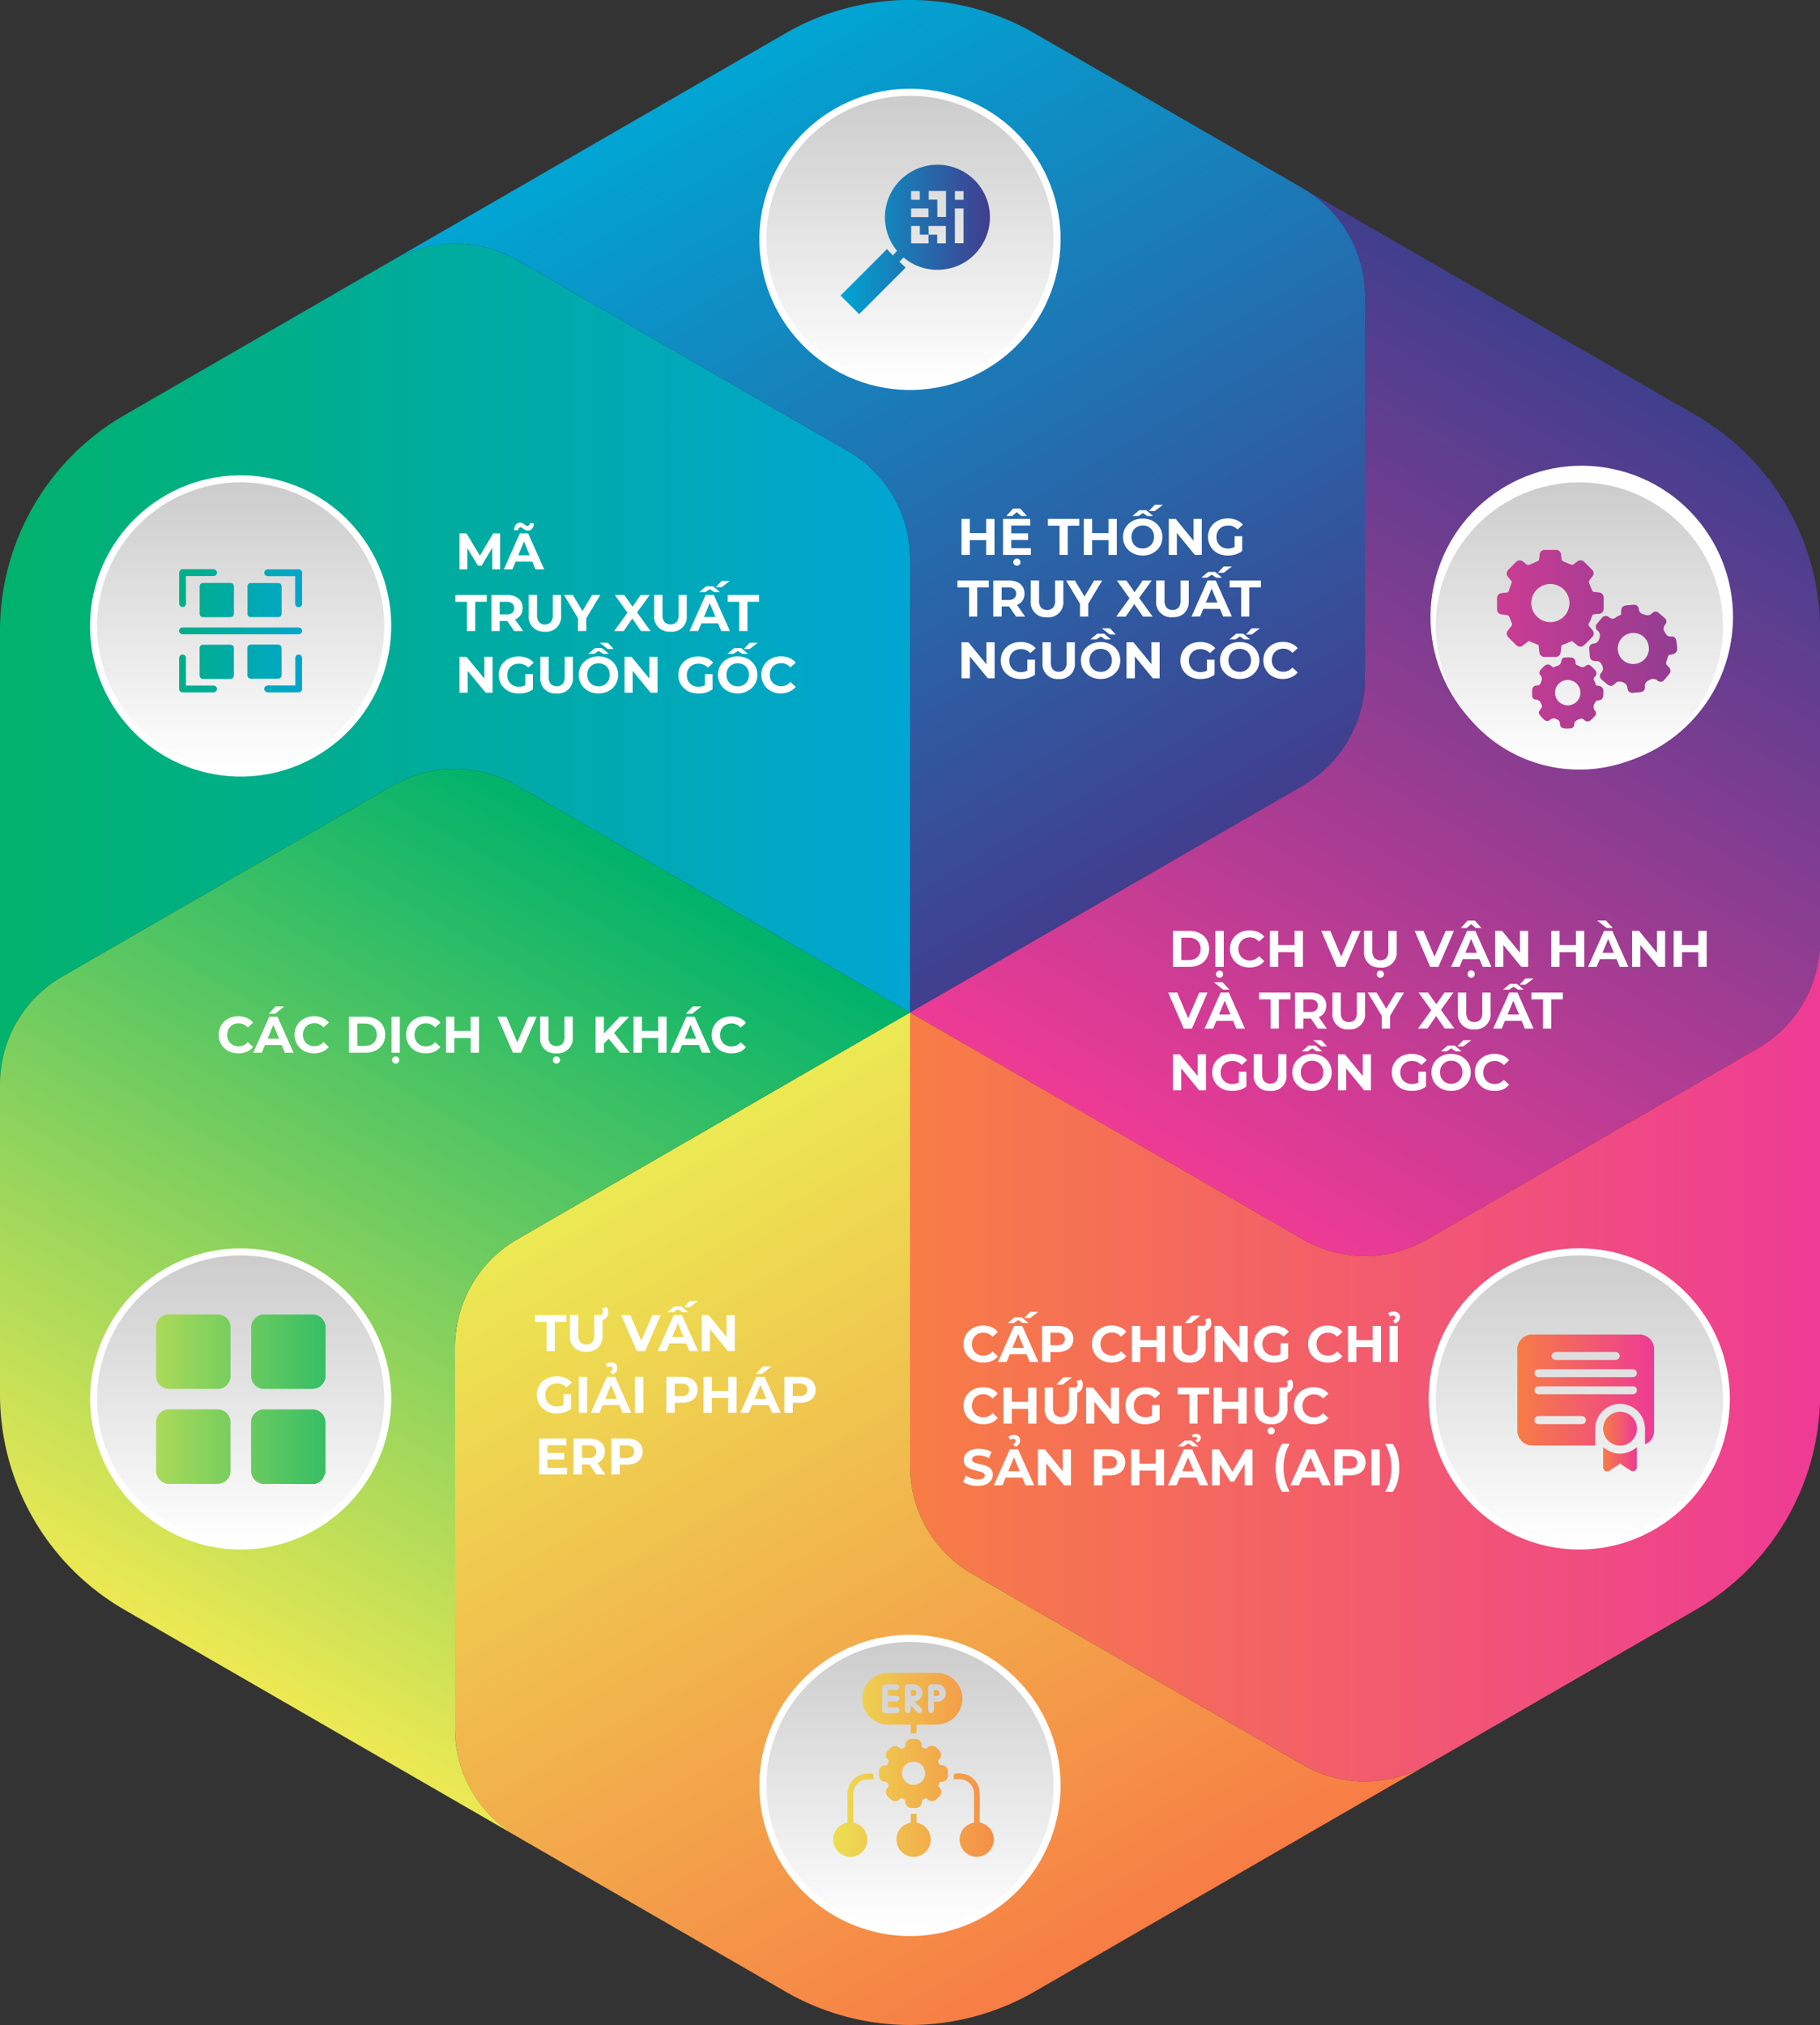 <svg id="dichvu" xmlns="http://www.w3.org/2000/svg" xmlns:xlink="http://www.w3.org/1999/xlink"
    viewBox="0 0 628.71 699.37">
    <rect x="0" y="0" width="628.71" height="699.37" fill="#333333" stroke="none"/>
    <defs>
        <linearGradient id="linear-gradient" x1="92.25" y1="281.8" x2="406.61" y2="281.8"
            gradientUnits="userSpaceOnUse">
            <stop offset="0" stop-color="#00b26b" />
            <stop offset="1" stop-color="#00a5d3" />
        </linearGradient>
        <linearGradient id="linear-gradient-2" x1="175.38" y1="318.29" x2="175.38" y2="219.09"
            gradientTransform="translate(356.5 3.84) rotate(67.5)" gradientUnits="userSpaceOnUse">
            <stop offset="0" stop-color="#fff" />
            <stop offset="1" stop-color="#ccc" />
        </linearGradient>
        <linearGradient id="linear-gradient-3" x1="137.91" y1="259.15" x2="199.9" y2="260.45"
            xlink:href="#linear-gradient" />
        <linearGradient id="linear-gradient-4" x1="137.91" y1="258.8" x2="199.91" y2="260.1"
            xlink:href="#linear-gradient" />
        <linearGradient id="linear-gradient-5" x1="137.46" y1="280.38" x2="199.46" y2="281.68"
            xlink:href="#linear-gradient" />
        <linearGradient id="linear-gradient-6" x1="137.47" y1="280.03" x2="199.47" y2="281.33"
            xlink:href="#linear-gradient" />
        <linearGradient id="linear-gradient-7" x1="137.69" y1="269.59" x2="199.68" y2="270.89"
            xlink:href="#linear-gradient" />
        <linearGradient id="linear-gradient-8" x1="137.99" y1="255.19" x2="199.99" y2="256.49"
            xlink:href="#linear-gradient" />
        <linearGradient id="linear-gradient-9" x1="137.39" y1="283.99" x2="199.38" y2="285.29"
            xlink:href="#linear-gradient" />
        <linearGradient id="linear-gradient-10" x1="138" y1="254.47" x2="200" y2="255.77"
            xlink:href="#linear-gradient" />
        <linearGradient id="linear-gradient-11" x1="137.37" y1="284.72" x2="199.37" y2="286.02"
            xlink:href="#linear-gradient" />
        <linearGradient id="linear-gradient-12" x1="133.49" y1="91.12" x2="133.49" y2="91.12"
            gradientUnits="userSpaceOnUse">
            <stop offset="0" stop-color="#00a5d3" />
            <stop offset="1" stop-color="#413e8e" />
        </linearGradient>
        <linearGradient id="linear-gradient-13" x1="353.68" y1="69.76" x2="510.86" y2="342"
            xlink:href="#linear-gradient-12" />
        <linearGradient id="linear-gradient-14" x1="406.61" y1="184.79" x2="406.61" y2="85.59"
            gradientTransform="matrix(1, 0, 0, 1, 0, 0)" xlink:href="#linear-gradient-2" />
        <linearGradient id="linear-gradient-15" x1="382.61" y1="135.19" x2="434.21" y2="135.19"
            xlink:href="#linear-gradient-12" />
        <linearGradient id="linear-gradient-16" x1="508.67" y1="461.11" x2="665.85" y2="188.87"
            gradientUnits="userSpaceOnUse">
            <stop offset="0" stop-color="#ee3b95" />
            <stop offset="1" stop-color="#413e8e" />
        </linearGradient>
        <linearGradient id="linear-gradient-17" x1="637.84" y1="318.29" x2="637.84" y2="219.09"
            gradientTransform="matrix(1, 0, 0, 1, 0, 0)" xlink:href="#linear-gradient-2" />
        <linearGradient id="linear-gradient-18" x1="572.71" y1="275.53" x2="758.54" y2="277.88"
            xlink:href="#linear-gradient-16" />
        <linearGradient id="linear-gradient-19" x1="572.9" y1="260.24" x2="758.74" y2="262.59"
            xlink:href="#linear-gradient-16" />
        <linearGradient id="linear-gradient-20" x1="572.51" y1="291.05" x2="758.35" y2="293.4"
            xlink:href="#linear-gradient-16" />
        <linearGradient id="linear-gradient-21" x1="406.61" y1="522.57" x2="720.96" y2="522.57"
            gradientUnits="userSpaceOnUse">
            <stop offset="0" stop-color="#f77d45" />
            <stop offset="1" stop-color="#ee3b95" />
        </linearGradient>
        <linearGradient id="linear-gradient-22" x1="637.84" y1="585.29" x2="637.84" y2="486.09"
            gradientTransform="matrix(1, 0, 0, 1, 0, 0)" xlink:href="#linear-gradient-2" />
        <linearGradient id="linear-gradient-23" x1="616.4" y1="532.58" x2="663.66" y2="532.58"
            xlink:href="#linear-gradient-21" />
        <linearGradient id="linear-gradient-24" x1="646.05" y1="545.92" x2="657.73" y2="545.92"
            xlink:href="#linear-gradient-21" />
        <linearGradient id="linear-gradient-25" x1="646.05" y1="556.48" x2="657.73" y2="556.48"
            xlink:href="#linear-gradient-21" />
        <linearGradient id="linear-gradient-26" x1="495.22" y1="608.25" x2="495.22" y2="608.25"
            gradientUnits="userSpaceOnUse">
            <stop offset="0" stop-color="#ece953" />
            <stop offset="1" stop-color="#f77d45" />
        </linearGradient>
        <linearGradient id="linear-gradient-27" x1="302.35" y1="462.38" x2="459.53" y2="734.62"
            xlink:href="#linear-gradient-26" />
        <linearGradient id="linear-gradient-28" x1="406.61" y1="718.79" x2="406.61" y2="619.59"
            gradientTransform="matrix(1, 0, 0, 1, 0, 0)" xlink:href="#linear-gradient-2" />
        <linearGradient id="linear-gradient-29" x1="372.56" y1="679.4" x2="447.38" y2="679.4"
            xlink:href="#linear-gradient-26" />
        <linearGradient id="linear-gradient-30" x1="372.56" y1="679.38" x2="447.38" y2="679.38"
            xlink:href="#linear-gradient-26" />
        <linearGradient id="linear-gradient-31" x1="372.56" y1="686.36" x2="447.38" y2="686.36"
            xlink:href="#linear-gradient-26" />
        <linearGradient id="linear-gradient-32" x1="372.56" y1="640.66" x2="447.38" y2="640.66"
            xlink:href="#linear-gradient-26" />
        <linearGradient id="linear-gradient-33" x1="372.56" y1="665" x2="447.38" y2="665"
            xlink:href="#linear-gradient-26" />
        <linearGradient id="linear-gradient-34" x1="372.56" y1="637.21" x2="447.38" y2="637.21"
            xlink:href="#linear-gradient-26" />
        <linearGradient id="linear-gradient-35" x1="372.56" y1="637.21" x2="447.38" y2="637.21"
            xlink:href="#linear-gradient-26" />
        <linearGradient id="linear-gradient-36" x1="0" y1="377.04" x2="0" y2="377.04"
            xlink:href="#linear-gradient" />
        <linearGradient id="linear-gradient-38" x1="147.37" y1="615.5" x2="304.55" y2="343.26"
            gradientUnits="userSpaceOnUse">
            <stop offset="0" stop-color="#ece953" />
            <stop offset="1" stop-color="#00b26b" />
        </linearGradient>
        <linearGradient id="linear-gradient-39" x1="175.38" y1="585.29" x2="175.38" y2="486.09"
            gradientTransform="translate(603.17 168.66) rotate(67.5)"
            xlink:href="#linear-gradient-2" />
        <linearGradient id="linear-gradient-40" x1="113.81" y1="519.33" x2="231.7" y2="519.33"
            xlink:href="#linear-gradient-38" />
        <linearGradient id="linear-gradient-41" x1="113.81" y1="552.14" x2="231.7" y2="552.14"
            xlink:href="#linear-gradient-38" />
        <linearGradient id="linear-gradient-42" x1="113.81" y1="552.14" x2="231.7" y2="552.14"
            xlink:href="#linear-gradient-38" />
        <linearGradient id="linear-gradient-43" x1="113.81" y1="519.33" x2="231.7" y2="519.33"
            xlink:href="#linear-gradient-38" />
    </defs>
    <g id="matruyxuat">
        <path
            d="M385.11,208.28,270.93,142.36a43,43,0,0,0-43,0l-92.68,53.51a86,86,0,0,0-43,74.47V427a43,43,0,0,1,21.5-37.23l114.18-65.93a43,43,0,0,1,43,0l135.68,78.34V245.52A43,43,0,0,0,385.11,208.28Z"
            transform="translate(-92.25 -52.5)" fill="url(#linear-gradient)" />
        <circle cx="175.38" cy="268.69" r="52.02"
            transform="translate(-214.63 96.63) rotate(-34.99)" fill="#fff" />
        <circle cx="175.38" cy="268.69" r="49.6" transform="translate(-232.22 275.39) rotate(-67.5)"
            fill="url(#linear-gradient-2)" />
        <path
            d="M167.11,265.65c-1.49,0-3,0-4.48,0-1,0-1.41-.42-1.41-1.41,0-3,0-6,0-9,0-1,.41-1.41,1.41-1.41h9c1,0,1.43.42,1.43,1.41,0,3,0,6,0,9,0,1-.44,1.41-1.43,1.41C170.1,265.66,168.61,265.65,167.11,265.65Z"
            transform="translate(-92.25 -52.5)" fill="url(#linear-gradient-3)" />
        <path
            d="M183.67,253.87h4.48c1,0,1.38.43,1.38,1.39v9a1.19,1.19,0,0,1-1.35,1.37c-3,0-6.08,0-9.12,0a1.18,1.18,0,0,1-1.33-1.34q0-4.56,0-9.12a1.19,1.19,0,0,1,1.35-1.32Z"
            transform="translate(-92.25 -52.5)" fill="url(#linear-gradient-4)" />
        <path
            d="M161.21,281c0-1.48,0-2.95,0-4.43,0-1,.41-1.41,1.41-1.41h9c1,0,1.43.42,1.43,1.41,0,3,0,6,0,9,0,1-.43,1.41-1.43,1.41h-9c-1,0-1.41-.42-1.41-1.41C161.21,284,161.21,282.46,161.21,281Z"
            transform="translate(-92.25 -52.5)" fill="url(#linear-gradient-5)" />
        <path
            d="M189.53,281v4.48c0,1-.41,1.42-1.41,1.42h-9c-1,0-1.43-.42-1.43-1.46q0-4.43,0-8.85c0-1.06.42-1.47,1.48-1.47h8.85c1.1,0,1.48.39,1.48,1.51Z"
            transform="translate(-92.25 -52.5)" fill="url(#linear-gradient-6)" />
        <path
            d="M175.38,271.57H155.81a3.26,3.26,0,0,1-.82-.08,1.11,1.11,0,0,1-.85-1.09,1.15,1.15,0,0,1,.86-1.14,2.9,2.9,0,0,1,.66-.07h39.41a2.68,2.68,0,0,1,.76.1,1.07,1.07,0,0,1,.77,1.1,1.06,1.06,0,0,1-.78,1.08,2.8,2.8,0,0,1-.87.1Z"
            transform="translate(-92.25 -52.5)" fill="url(#linear-gradient-7)" />
        <path
            d="M156.49,251.49v9c0,.18,0,.37,0,.55a1.15,1.15,0,0,1-1.15,1.11,1.18,1.18,0,0,1-1.19-1.09c0-.12,0-.25,0-.38q0-5.06,0-10.11c0-1.06.41-1.47,1.47-1.47h10.45a1.18,1.18,0,0,1,1.12,1.2,1.14,1.14,0,0,1-1.12,1.14c-.81,0-1.62,0-2.43,0h-7.14Z"
            transform="translate(-92.25 -52.5)" fill="url(#linear-gradient-8)" />
        <path
            d="M194.26,289.27v-9.06c0-.19,0-.37,0-.56a1.16,1.16,0,0,1,1.12-1.08,1.18,1.18,0,0,1,1.21,1.06,7.63,7.63,0,0,1,0,.83v9.78a1.2,1.2,0,0,1-1.34,1.38H184.88a1.21,1.21,0,0,1-1.3-1,1.14,1.14,0,0,1,.7-1.29,2.84,2.84,0,0,1,.82-.1h9.16Z"
            transform="translate(-92.25 -52.5)" fill="url(#linear-gradient-9)" />
        <path
            d="M194.26,251.49h-9.33c-.85,0-1.37-.46-1.37-1.18s.54-1.17,1.38-1.17h10.28a1.21,1.21,0,0,1,1.39,1.38v10.34a1.21,1.21,0,0,1-1,1.31,1.16,1.16,0,0,1-1.3-.69,2.79,2.79,0,0,1-.1-.82v-9.17Z"
            transform="translate(-92.25 -52.5)" fill="url(#linear-gradient-10)" />
        <path
            d="M156.49,289.27h9.39a1.19,1.19,0,0,1,1.31,1.18,1.21,1.21,0,0,1-1.34,1.17H155.36a1.17,1.17,0,0,1-1.22-1.23q0-5.29,0-10.61a1.17,1.17,0,0,1,1.17-1.21,1.15,1.15,0,0,1,1.17,1.26c0,2.89,0,5.78,0,8.67Z"
            transform="translate(-92.25 -52.5)" fill="url(#linear-gradient-11)" />
        <path
            d="M251,249.14V236.71h2.38l5.3,8.77h-1.27l5.21-8.77H265l0,12.43h-2.7v-8.29h.49l-4.15,7h-1.3l-4.24-7h.6v8.29Z"
            transform="translate(-92.25 -52.5)" fill="#fff" />
        <path
            d="M266.3,249.14l5.54-12.43h2.84l5.56,12.43h-3l-4.55-11h1.14l-4.56,11Zm2.77-2.67.76-2.18h6.39l.78,2.18Zm5.52-10.72a1.94,1.94,0,0,1-.82-.17,3.42,3.42,0,0,1-.64-.39c-.19-.15-.36-.28-.53-.39a.88.88,0,0,0-.5-.17.75.75,0,0,0-.58.26,1.21,1.21,0,0,0-.27.74h-1.4a3.12,3.12,0,0,1,.59-1.9,1.8,1.8,0,0,1,1.49-.7,1.89,1.89,0,0,1,.81.17,3.23,3.23,0,0,1,.65.4c.2.16.38.29.54.4a.9.9,0,0,0,.48.17.8.8,0,0,0,.61-.26,1.07,1.07,0,0,0,.24-.7h1.41a3,3,0,0,1-.58,1.84A1.8,1.8,0,0,1,274.59,235.75Z"
            transform="translate(-92.25 -52.5)" fill="#fff" />
        <path d="M253.55,270.45V260.36h-4V258H260.4v2.34h-4v10.09Z"
            transform="translate(-92.25 -52.5)" fill="#fff" />
        <path
            d="M262,270.45V258h5.38a7,7,0,0,1,2.87.54,4.23,4.23,0,0,1,1.87,1.55,4.34,4.34,0,0,1,.66,2.42,4.21,4.21,0,0,1-.66,2.38,4.14,4.14,0,0,1-1.87,1.54,7,7,0,0,1-2.87.53h-3.78l1.27-1.26v4.73Zm2.87-4.41-1.27-1.35h3.62a3,3,0,0,0,2-.57,2,2,0,0,0,.65-1.59,2,2,0,0,0-.65-1.6,3,3,0,0,0-2-.57h-3.62l1.27-1.37Zm5,4.41-3.11-4.51h3.07l3.15,4.51Z"
            transform="translate(-92.25 -52.5)" fill="#fff" />
        <path
            d="M280.52,270.66a5.16,5.16,0,0,1-5.63-5.68v-7h2.88v6.85a3.68,3.68,0,0,0,.73,2.56,2.64,2.64,0,0,0,2,.78,2.67,2.67,0,0,0,2-.78,3.68,3.68,0,0,0,.73-2.56V258h2.84v7a5.16,5.16,0,0,1-5.63,5.68Z"
            transform="translate(-92.25 -52.5)" fill="#fff" />
        <path
            d="M291.9,270.45v-5.08l.66,1.74L287.09,258h3.05l4.19,7h-1.75l4.2-7h2.83l-5.47,9.09.64-1.74v5.08Z"
            transform="translate(-92.25 -52.5)" fill="#fff" />
        <path
            d="M304.42,270.45l5.34-7.37v2.09L304.65,258h3.27l3.53,5h-1.37l3.48-5h3.13l-5.08,7V263l5.38,7.46h-3.32L310,265.17h1.32l-3.61,5.28Z"
            transform="translate(-92.25 -52.5)" fill="#fff" />
        <path
            d="M323.86,270.66a5.16,5.16,0,0,1-5.63-5.68v-7h2.88v6.85a3.68,3.68,0,0,0,.73,2.56,3.06,3.06,0,0,0,4.08,0,3.68,3.68,0,0,0,.73-2.56V258h2.84v7a5.16,5.16,0,0,1-5.63,5.68Z"
            transform="translate(-92.25 -52.5)" fill="#fff" />
        <path
            d="M330.43,270.45,336,258h2.84l5.56,12.43h-3l-4.54-11h1.13l-4.56,11Zm2.77-2.67.77-2.18h6.39l.78,2.18Zm.62-10.78,2.36-2h2.42l2.36,2h-2l-2.4-1.59h1.74l-2.4,1.59Zm5.7-1.7,2-2.15h2.83l-2.79,2.15Z"
            transform="translate(-92.25 -52.5)" fill="#fff" />
        <path d="M347.62,270.45V260.36h-4V258h10.83v2.34h-4v10.09Z"
            transform="translate(-92.25 -52.5)" fill="#fff" />
        <path d="M251,291.75V279.32h2.38l7.34,8.95h-1.16v-8.95h2.84v12.43H260l-7.35-8.95h1.16v8.95Z"
            transform="translate(-92.25 -52.5)" fill="#fff" />
        <path
            d="M271.32,292a7.67,7.67,0,0,1-2.71-.47,6.49,6.49,0,0,1-2.14-1.35,6,6,0,0,1-1.42-2,6.76,6.76,0,0,1,0-5.15,5.94,5.94,0,0,1,1.43-2,6.3,6.3,0,0,1,2.16-1.34,7.76,7.76,0,0,1,2.74-.47,7.6,7.6,0,0,1,3,.55,6,6,0,0,1,2.23,1.6l-1.85,1.7a4.54,4.54,0,0,0-1.47-1,4.33,4.33,0,0,0-1.74-.35,4.76,4.76,0,0,0-1.65.28,3.74,3.74,0,0,0-1.29.82,3.87,3.87,0,0,0-.84,1.26,4.45,4.45,0,0,0-.29,1.62,4.38,4.38,0,0,0,.29,1.6,4,4,0,0,0,.84,1.27,3.65,3.65,0,0,0,1.28.82,4.45,4.45,0,0,0,1.62.29,5.21,5.21,0,0,0,1.66-.28,4.68,4.68,0,0,0,1.57-.93l1.64,2.08a7.66,7.66,0,0,1-2.36,1.17A9.16,9.16,0,0,1,271.32,292Zm2.4-2v-4.67h2.63v5.05Z"
            transform="translate(-92.25 -52.5)" fill="#fff" />
        <path
            d="M284.53,292a5.16,5.16,0,0,1-5.62-5.69v-7h2.87v6.86a3.65,3.65,0,0,0,.73,2.55,3,3,0,0,0,4.08,0,3.65,3.65,0,0,0,.73-2.55v-6.86h2.84v7a5.16,5.16,0,0,1-5.63,5.69Z"
            transform="translate(-92.25 -52.5)" fill="#fff" />
        <path
            d="M299,292a7.61,7.61,0,0,1-2.73-.48,6.48,6.48,0,0,1-2.16-1.35,6.13,6.13,0,0,1-1.42-2.05,6.66,6.66,0,0,1,0-5.11,6.08,6.08,0,0,1,1.43-2,6.48,6.48,0,0,1,2.16-1.35,7.86,7.86,0,0,1,5.41,0,6.53,6.53,0,0,1,2.15,1.35,6.44,6.44,0,0,1,1.43,2,6.4,6.4,0,0,1-1.43,7.18,6.68,6.68,0,0,1-2.15,1.34A7.35,7.35,0,0,1,299,292Zm0-2.45a4.06,4.06,0,0,0,1.54-.29,3.54,3.54,0,0,0,1.23-.82,3.64,3.64,0,0,0,.83-1.26,4.35,4.35,0,0,0,.29-1.61,4.45,4.45,0,0,0-.29-1.62,4,4,0,0,0-.82-1.26,3.69,3.69,0,0,0-1.23-.82,4.36,4.36,0,0,0-1.55-.28,4.21,4.21,0,0,0-1.53.28,3.68,3.68,0,0,0-2.06,2.08,4.25,4.25,0,0,0-.3,1.62,4.18,4.18,0,0,0,.3,1.6,3.55,3.55,0,0,0,.81,1.27,3.49,3.49,0,0,0,1.24.82A4.1,4.1,0,0,0,299,289.52Zm-3.57-11.21,2.36-2h2.42l2.36,2h-2l-2.4-1.6h1.74l-2.4,1.6Zm6.77-1.7-2.79-2.15h2.82l2,2.15Z"
            transform="translate(-92.25 -52.5)" fill="#fff" />
        <path d="M308,291.75V279.32h2.38l7.33,8.95h-1.15v-8.95h2.84v12.43H317l-7.35-8.95h1.15v8.95Z"
            transform="translate(-92.25 -52.5)" fill="#fff" />
        <path
            d="M333.36,292a7.67,7.67,0,0,1-2.71-.47,6.39,6.39,0,0,1-2.14-1.35,6.22,6.22,0,0,1-1.43-2,6.88,6.88,0,0,1,0-5.15,6.22,6.22,0,0,1,1.43-2,6.44,6.44,0,0,1,2.17-1.34,7.75,7.75,0,0,1,2.73-.47,7.61,7.61,0,0,1,3,.55,6,6,0,0,1,2.23,1.6l-1.85,1.7a4.54,4.54,0,0,0-1.47-1,4.4,4.4,0,0,0-1.74-.35,4.76,4.76,0,0,0-1.65.28,3.74,3.74,0,0,0-1.29.82,3.87,3.87,0,0,0-.84,1.26,4.45,4.45,0,0,0-.29,1.62,4.38,4.38,0,0,0,.29,1.6,4,4,0,0,0,.84,1.27,3.65,3.65,0,0,0,1.28.82,4.45,4.45,0,0,0,1.62.29,5.21,5.21,0,0,0,1.66-.28,4.68,4.68,0,0,0,1.57-.93l1.64,2.08a7.66,7.66,0,0,1-2.36,1.17A9.16,9.16,0,0,1,333.36,292Zm2.4-2v-4.67h2.63v5.05Z"
            transform="translate(-92.25 -52.5)" fill="#fff" />
        <path
            d="M347.09,292a7.57,7.57,0,0,1-2.73-.48,6.38,6.38,0,0,1-2.16-1.35,6,6,0,0,1-1.43-2.05,6.78,6.78,0,0,1,0-5.11,6.22,6.22,0,0,1,1.43-2,6.62,6.62,0,0,1,2.17-1.35,7.86,7.86,0,0,1,5.41,0,6.53,6.53,0,0,1,2.15,1.35,6.41,6.41,0,0,1,1.42,2,6.59,6.59,0,0,1,0,5.13,6.28,6.28,0,0,1-1.42,2,6.68,6.68,0,0,1-2.15,1.34A7.39,7.39,0,0,1,347.09,292Zm0-2.45a4.1,4.1,0,0,0,1.54-.29,3.74,3.74,0,0,0,1.23-.82,3.62,3.62,0,0,0,.82-1.26,4.16,4.16,0,0,0,.3-1.61,4.25,4.25,0,0,0-.3-1.62,3.79,3.79,0,0,0-.81-1.26,3.63,3.63,0,0,0-1.24-.82,4.38,4.38,0,0,0-3.08,0,3.79,3.79,0,0,0-1.23.82,3.84,3.84,0,0,0-.83,1.26,4.45,4.45,0,0,0-.29,1.62,4.38,4.38,0,0,0,.29,1.6,3.71,3.71,0,0,0,.82,1.27,3.54,3.54,0,0,0,1.23.82A4.15,4.15,0,0,0,347.07,289.52Zm-3.57-11.21,2.36-2h2.42l2.36,2h-2l-2.4-1.6h1.74l-2.4,1.6Zm5.7-1.7,2-2.15H354l-2.78,2.15Z"
            transform="translate(-92.25 -52.5)" fill="#fff" />
        <path
            d="M362,292a7.53,7.53,0,0,1-2.67-.47,6.49,6.49,0,0,1-2.14-1.35,6.28,6.28,0,0,1-1.92-4.61,6.39,6.39,0,0,1,.51-2.58,6.19,6.19,0,0,1,1.42-2,6.31,6.31,0,0,1,2.14-1.34,7.51,7.51,0,0,1,2.68-.47,7.38,7.38,0,0,1,2.92.56,5.76,5.76,0,0,1,2.2,1.64L365.27,283a4.43,4.43,0,0,0-1.42-1.1,4,4,0,0,0-1.71-.36,4.5,4.5,0,0,0-1.59.28,3.76,3.76,0,0,0-1.27.82,4,4,0,0,0-.82,1.26,4.25,4.25,0,0,0-.29,1.62,4.16,4.16,0,0,0,.29,1.61,3.76,3.76,0,0,0,.82,1.26,3.61,3.61,0,0,0,1.27.82,4.29,4.29,0,0,0,1.59.29,4,4,0,0,0,1.71-.37,4.2,4.2,0,0,0,1.42-1.11l1.85,1.71a5.89,5.89,0,0,1-2.2,1.65A7.27,7.27,0,0,1,362,292Z"
            transform="translate(-92.25 -52.5)" fill="#fff" />
    </g>
    <g id="hethongtruyxuat">
        <polygon points="131.29 92.39 135.68 89.85 135.68 89.86 131.29 92.39"
            fill="url(#linear-gradient-12)" />
        <path
            d="M542.29,117.54,449.6,64a86,86,0,0,0-86,0L227.93,142.36a43,43,0,0,1,43,0l114.18,65.92a43,43,0,0,1,21.5,37.24V402.19l135.68-78.34a43,43,0,0,0,21.5-37.23V154.77A43,43,0,0,0,542.29,117.54Z"
            transform="translate(-92.25 -52.5)" fill="url(#linear-gradient-13)" />
        <circle cx="406.61" cy="135.19" r="52.02" transform="translate(42.88 414.2) rotate(-69.08)"
            fill="#fff" />
        <path d="M406.61,85.59a49.6,49.6,0,1,0,49.6,49.6A49.59,49.59,0,0,0,406.61,85.59Z"
            transform="translate(-92.25 -52.5)" fill="url(#linear-gradient-14)" />
        <path
            d="M427.27,244.15H424.4V231.72h2.87Zm5.86-5.1h-6.07v-2.43h6.07Zm-.21-7.33h2.87v12.43h-2.87Z"
            transform="translate(-92.25 -52.5)" fill="#fff" />
        <path
            d="M441.6,241.84h6.77v2.31h-9.63V231.72h9.39V234H441.6Zm-1.72-11.13,2.34-2.56h2.45l2.35,2.56h-2l-2.45-2.13h1.81l-2.45,2.13Zm1.51,6h6V239h-6Zm2.15,11.15a1.24,1.24,0,0,1-.87-.32,1.12,1.12,0,0,1-.36-.87,1.21,1.21,0,0,1,1.23-1.25,1.2,1.2,0,0,1,1.22,1.25,1.15,1.15,0,0,1-.35.87A1.28,1.28,0,0,1,443.54,247.88Z"
            transform="translate(-92.25 -52.5)" fill="#fff" />
        <path d="M458.26,244.15V234.06h-4v-2.34h10.83v2.34h-4v10.09Z"
            transform="translate(-92.25 -52.5)" fill="#fff" />
        <path
            d="M469.53,244.15h-2.88V231.72h2.88Zm5.86-5.1h-6.07v-2.43h6.07Zm-.21-7.33h2.87v12.43h-2.87Z"
            transform="translate(-92.25 -52.5)" fill="#fff" />
        <path
            d="M487,244.36a7.61,7.61,0,0,1-2.73-.48,6.48,6.48,0,0,1-2.16-1.35,6,6,0,0,1-1.42-2,6.66,6.66,0,0,1,0-5.11,5.88,5.88,0,0,1,1.43-2,6.48,6.48,0,0,1,2.16-1.35,8,8,0,0,1,5.41,0,6.53,6.53,0,0,1,2.15,1.35,6.37,6.37,0,0,1,1.43,2,6.29,6.29,0,0,1,.51,2.56,6.41,6.41,0,0,1-.51,2.57,6.16,6.16,0,0,1-1.43,2,6.68,6.68,0,0,1-2.15,1.34A7.35,7.35,0,0,1,487,244.36Zm0-2.45a4.06,4.06,0,0,0,1.54-.28,3.79,3.79,0,0,0,1.23-.82,3.84,3.84,0,0,0,.83-1.26,4.45,4.45,0,0,0,.29-1.62,4.35,4.35,0,0,0-.29-1.61,3.76,3.76,0,0,0-.82-1.26,3.54,3.54,0,0,0-1.23-.82A4.15,4.15,0,0,0,487,234a4.06,4.06,0,0,0-1.54.28,3.74,3.74,0,0,0-1.23.82,3.79,3.79,0,0,0-.83,1.26,4.35,4.35,0,0,0-.29,1.61,4.43,4.43,0,0,0,.29,1.61,3.91,3.91,0,0,0,.82,1.27,3.63,3.63,0,0,0,1.24.82A4.06,4.06,0,0,0,487,241.91Zm-3.57-11.2,2.36-2h2.42l2.36,2h-2l-2.4-1.6h1.74l-2.4,1.6Zm5.7-1.71,2-2.15H494L491.16,229Z"
            transform="translate(-92.25 -52.5)" fill="#fff" />
        <path d="M496,244.15V231.72h2.38l7.33,8.95h-1.15v-8.95h2.84v12.43H505l-7.36-9h1.16v9Z"
            transform="translate(-92.25 -52.5)" fill="#fff" />
        <path
            d="M516.34,244.36a7.59,7.59,0,0,1-2.71-.47,6.23,6.23,0,0,1-3.57-3.38,6.76,6.76,0,0,1,0-5.15,6.08,6.08,0,0,1,1.43-2,6.39,6.39,0,0,1,2.16-1.34,8.26,8.26,0,0,1,5.71.08,5.88,5.88,0,0,1,2.23,1.59l-1.85,1.71a4.43,4.43,0,0,0-1.47-1.06,4.32,4.32,0,0,0-1.74-.34,4.61,4.61,0,0,0-1.65.28,3.6,3.6,0,0,0-1.29.82,3.51,3.51,0,0,0-.83,1.26,4.44,4.44,0,0,0,0,3.21,3.63,3.63,0,0,0,.83,1.27,3.68,3.68,0,0,0,1.28.83,4.45,4.45,0,0,0,1.62.28,5,5,0,0,0,1.67-.28,4.78,4.78,0,0,0,1.57-.93l1.63,2.08A7.4,7.4,0,0,1,519,244,9.27,9.27,0,0,1,516.34,244.36Zm2.39-2v-4.67h2.63v5Z"
            transform="translate(-92.25 -52.5)" fill="#fff" />
        <path d="M427,265.45V255.37h-4V253h10.83v2.34h-4v10.08Z" transform="translate(-92.25 -52.5)"
            fill="#fff" />
        <path
            d="M435.37,265.45V253h5.38a7,7,0,0,1,2.88.54,4.26,4.26,0,0,1,1.86,1.55,4.34,4.34,0,0,1,.66,2.42,4.07,4.07,0,0,1-2.52,3.92,7.22,7.22,0,0,1-2.88.53H437l1.28-1.26v4.72Zm2.88-4.4L437,259.7h3.62a2.92,2.92,0,0,0,2-.58,2.25,2.25,0,0,0,0-3.18,3,3,0,0,0-2-.57H437l1.28-1.37Zm5,4.4-3.11-4.51h3.08l3.14,4.51Z"
            transform="translate(-92.25 -52.5)" fill="#fff" />
        <path
            d="M453.94,265.67a5.16,5.16,0,0,1-5.63-5.68v-7h2.88v6.85a3.68,3.68,0,0,0,.73,2.56,3.06,3.06,0,0,0,4.08,0,3.68,3.68,0,0,0,.73-2.56V253h2.84v7a5.16,5.16,0,0,1-5.63,5.68Z"
            transform="translate(-92.25 -52.5)" fill="#fff" />
        <path
            d="M465.32,265.45v-5.07l.66,1.74L460.51,253h3.06l4.19,7H466l4.21-7H473l-5.47,9.09.64-1.74v5.07Z"
            transform="translate(-92.25 -52.5)" fill="#fff" />
        <path
            d="M477.84,265.45l5.34-7.36v2.09L478.07,253h3.27l3.53,5-1.37,0,3.48-5h3.13l-5.08,7V258l5.38,7.45h-3.32l-3.66-5.27h1.32l-3.61,5.27Z"
            transform="translate(-92.25 -52.5)" fill="#fff" />
        <path
            d="M497.28,265.67a5.17,5.17,0,0,1-5.63-5.68v-7h2.88v6.85a3.68,3.68,0,0,0,.73,2.56,3.06,3.06,0,0,0,4.08,0,3.68,3.68,0,0,0,.73-2.56V253h2.84v7a5.65,5.65,0,0,1-1.49,4.2A5.59,5.59,0,0,1,497.28,265.67Z"
            transform="translate(-92.25 -52.5)" fill="#fff" />
        <path
            d="M503.85,265.45,509.39,253h2.84l5.56,12.42h-3l-4.54-11h1.13l-4.56,11Zm2.77-2.66.77-2.18h6.39l.78,2.18Zm.62-10.78,2.37-2H512l2.36,2h-2l-2.4-1.59h1.74L509.29,252Zm5.7-1.7,2-2.15h2.83L515,250.31Z"
            transform="translate(-92.25 -52.5)" fill="#fff" />
        <path d="M521,265.45V255.37h-4V253h10.83v2.34h-4v10.08Z" transform="translate(-92.25 -52.5)"
            fill="#fff" />
        <path
            d="M424.4,286.76V274.33h2.38l7.33,8.95H433v-8.95h2.84v12.43h-2.36l-7.35-8.95h1.16v8.95Z"
            transform="translate(-92.25 -52.5)" fill="#fff" />
        <path
            d="M444.74,287a7.36,7.36,0,0,1-2.7-.47,6.26,6.26,0,0,1-2.15-1.34,6,6,0,0,1-1.42-2,6.76,6.76,0,0,1,0-5.15,5.94,5.94,0,0,1,1.43-2,6.3,6.3,0,0,1,2.16-1.34,7.76,7.76,0,0,1,2.74-.47,7.6,7.6,0,0,1,3,.55,5.9,5.9,0,0,1,2.23,1.6l-1.85,1.7a4.54,4.54,0,0,0-1.47-1.05,4.33,4.33,0,0,0-1.74-.35,4.57,4.57,0,0,0-1.65.28,3.74,3.74,0,0,0-1.29.82,3.69,3.69,0,0,0-.83,1.26,4.25,4.25,0,0,0-.3,1.62,4.18,4.18,0,0,0,.3,1.6,3.69,3.69,0,0,0,.83,1.26,3.54,3.54,0,0,0,1.28.83,4.45,4.45,0,0,0,1.62.28,5.16,5.16,0,0,0,1.66-.27,4.75,4.75,0,0,0,1.57-.93l1.64,2.07a7.74,7.74,0,0,1-2.35,1.18A9.26,9.26,0,0,1,444.74,287Zm2.4-2v-4.67h2.63v5Z"
            transform="translate(-92.25 -52.5)" fill="#fff" />
        <path
            d="M458,287a5.15,5.15,0,0,1-5.62-5.68v-7h2.87v6.86a3.7,3.7,0,0,0,.73,2.55,2.67,2.67,0,0,0,2,.78,2.64,2.64,0,0,0,2-.78,3.65,3.65,0,0,0,.73-2.55v-6.86h2.84v7A5.15,5.15,0,0,1,458,287Z"
            transform="translate(-92.25 -52.5)" fill="#fff" />
        <path
            d="M472.46,287a7.73,7.73,0,0,1-2.72-.47,6.42,6.42,0,0,1-2.17-1.35,6.13,6.13,0,0,1-1.42-2,6.66,6.66,0,0,1,0-5.11,6.08,6.08,0,0,1,1.43-2,6.58,6.58,0,0,1,2.16-1.35,7.86,7.86,0,0,1,5.41,0A6.53,6.53,0,0,1,477.3,276a6.15,6.15,0,0,1,1.94,4.6,6.36,6.36,0,0,1-.51,2.56,6,6,0,0,1-1.43,2,6.53,6.53,0,0,1-2.15,1.35A7.56,7.56,0,0,1,472.46,287Zm0-2.45a4.06,4.06,0,0,0,1.54-.28,3.54,3.54,0,0,0,1.23-.82,3.64,3.64,0,0,0,.83-1.26,4.35,4.35,0,0,0,.29-1.61,4.45,4.45,0,0,0-.29-1.62,4,4,0,0,0-.82-1.26,3.69,3.69,0,0,0-1.23-.82,4.15,4.15,0,0,0-1.55-.28,4,4,0,0,0-1.53.28,3.68,3.68,0,0,0-2.06,2.08,4.25,4.25,0,0,0-.3,1.62,4.18,4.18,0,0,0,.3,1.6,3.69,3.69,0,0,0,.81,1.27,3.49,3.49,0,0,0,1.24.82A4.09,4.09,0,0,0,472.44,284.52Zm-3.57-11.2,2.37-2h2.41l2.36,2h-2l-2.4-1.6h1.74l-2.39,1.6Zm6.77-1.7-2.79-2.15h2.82l2,2.15Z"
            transform="translate(-92.25 -52.5)" fill="#fff" />
        <path
            d="M481.41,286.76V274.33h2.38l7.33,8.95H490v-8.95h2.84v12.43h-2.36l-7.35-8.95h1.15v8.95Z"
            transform="translate(-92.25 -52.5)" fill="#fff" />
        <path
            d="M506.78,287a7.46,7.46,0,0,1-2.71-.47,6.31,6.31,0,0,1-2.14-1.34,6,6,0,0,1-1.42-2,6.76,6.76,0,0,1,0-5.15,5.94,5.94,0,0,1,1.43-2,6.3,6.3,0,0,1,2.16-1.34,7.76,7.76,0,0,1,2.74-.47,7.6,7.6,0,0,1,3,.55,6,6,0,0,1,2.23,1.6l-1.85,1.7a4.54,4.54,0,0,0-1.47-1.05,4.33,4.33,0,0,0-1.74-.35,4.53,4.53,0,0,0-1.65.28,3.74,3.74,0,0,0-1.29.82,3.87,3.87,0,0,0-.84,1.26,4.45,4.45,0,0,0-.29,1.62,4.38,4.38,0,0,0,.29,1.6,3.87,3.87,0,0,0,.84,1.26,3.54,3.54,0,0,0,1.28.83,4.45,4.45,0,0,0,1.62.28,5.2,5.2,0,0,0,1.66-.27,4.85,4.85,0,0,0,1.57-.93l1.64,2.07a7.68,7.68,0,0,1-2.36,1.18A9.15,9.15,0,0,1,506.78,287Zm2.4-2v-4.67h2.63v5Z"
            transform="translate(-92.25 -52.5)" fill="#fff" />
        <path
            d="M520.51,287a7.83,7.83,0,0,1-2.73-.47,6.48,6.48,0,0,1-2.16-1.35,6,6,0,0,1-1.42-2,6.66,6.66,0,0,1,0-5.11,6,6,0,0,1,1.42-2,6.62,6.62,0,0,1,2.17-1.35,7.86,7.86,0,0,1,5.41,0,6.53,6.53,0,0,1,2.15,1.35,6.44,6.44,0,0,1,1.43,2,6.71,6.71,0,0,1,0,5.13,6.16,6.16,0,0,1-1.43,2,6.53,6.53,0,0,1-2.15,1.35A7.6,7.6,0,0,1,520.51,287Zm0-2.45a4.06,4.06,0,0,0,1.54-.28,3.64,3.64,0,0,0,1.23-.82,3.79,3.79,0,0,0,.83-1.26,4.35,4.35,0,0,0,.29-1.61,4.45,4.45,0,0,0-.29-1.62,4,4,0,0,0-.82-1.26,3.63,3.63,0,0,0-1.24-.82,4.37,4.37,0,0,0-3.08,0,3.79,3.79,0,0,0-1.23.82,3.84,3.84,0,0,0-.83,1.26,4.45,4.45,0,0,0-.29,1.62,4.38,4.38,0,0,0,.29,1.6,3.71,3.71,0,0,0,.82,1.27,3.49,3.49,0,0,0,1.24.82A4.06,4.06,0,0,0,520.49,284.52Zm-3.57-11.2,2.36-2h2.42l2.36,2h-2l-2.4-1.6h1.74l-2.4,1.6Zm5.7-1.7,2-2.15h2.82l-2.78,2.15Z"
            transform="translate(-92.25 -52.5)" fill="#fff" />
        <path
            d="M535.41,287a7.37,7.37,0,0,1-2.68-.47,6.21,6.21,0,0,1-4.05-5.95,6.38,6.38,0,0,1,.5-2.58,6.19,6.19,0,0,1,1.42-2,6.31,6.31,0,0,1,2.14-1.34,7.51,7.51,0,0,1,2.68-.47,7.38,7.38,0,0,1,2.92.56,5.69,5.69,0,0,1,2.2,1.64L538.69,278a4.43,4.43,0,0,0-1.42-1.1,4,4,0,0,0-1.7-.36,4.34,4.34,0,0,0-1.6.28,3.62,3.62,0,0,0-1.26.82,3.84,3.84,0,0,0-.83,1.26,4.45,4.45,0,0,0-.29,1.62,4.35,4.35,0,0,0,.29,1.61,3.64,3.64,0,0,0,.83,1.26,3.48,3.48,0,0,0,1.26.82,4.34,4.34,0,0,0,1.6.28,4,4,0,0,0,1.7-.36,4.2,4.2,0,0,0,1.42-1.11l1.85,1.71a5.81,5.81,0,0,1-2.2,1.65A7.26,7.26,0,0,1,535.41,287Z"
            transform="translate(-92.25 -52.5)" fill="#fff" />
        <path
            d="M382.61,154.54c.14-.12.28-.24.41-.37L398.19,139a5.82,5.82,0,0,0,.4-.5l2.11,2.21,1.43-1.56a18.16,18.16,0,0,1,2.92-26,18.12,18.12,0,0,1,25.47,25.33,17.67,17.67,0,0,1-12.46,7.09,17.85,17.85,0,0,1-13.67-4.15l-1.45,1.5,2.16,2-.5.52-15.21,15.21-.33.37H389a2.78,2.78,0,0,0-.21-.27q-2.92-2.94-5.87-5.87a2.78,2.78,0,0,0-.27-.21Zm30.44-21H410v-3h-3v6h6v-3h3v3h3v-6h-6Zm6-15.09h-6v3h3v6h3Zm6.05,6.05h-3v12h3Zm-12.12,3v-3h-6v3Zm-3-9h-3v3h3Zm15.13,0h-3v3h3Z"
            transform="translate(-92.25 -52.5)" fill="url(#linear-gradient-15)" />
    </g>
    <g id="dichvuvanhanh">
        <path
            d="M678,195.87,537.9,115l4.39,2.54a43,43,0,0,1,21.5,37.23V286.62a43,43,0,0,1-21.5,37.23L406.61,402.19l135.68,78.33a43,43,0,0,0,43,0L699.46,414.6A43,43,0,0,0,721,377.36v-107A86,86,0,0,0,678,195.87Z"
            transform="translate(-92.25 -52.5)" fill="url(#linear-gradient-16)" />
        <circle cx="637.84" cy="268.69" r="52.02"
            transform="matrix(0.26, -0.97, 0.97, 0.26, 119.94, 761.94)" fill="#fff" />
        <path d="M637.84,219.09a49.6,49.6,0,1,0,49.6,49.6A49.59,49.59,0,0,0,637.84,219.09Z"
            transform="translate(-92.25 -52.5)" fill="url(#linear-gradient-17)" />
        <path
            d="M497.43,386.43V374h5.65a7.82,7.82,0,0,1,3.57.78,5.85,5.85,0,0,1,2.41,2.15,6.62,6.62,0,0,1,0,6.56,5.83,5.83,0,0,1-2.41,2.17,8,8,0,0,1-3.57.77Zm2.88-2.36h2.63a4.67,4.67,0,0,0,2.15-.47,3.34,3.34,0,0,0,1.42-1.34,4.36,4.36,0,0,0,0-4.09,3.4,3.4,0,0,0-1.42-1.34,4.67,4.67,0,0,0-2.15-.47h-2.63Z"
            transform="translate(-92.25 -52.5)" fill="#fff" />
        <path
            d="M512.1,386.43V374H515v12.43Zm1.44,3.73a1.24,1.24,0,0,1-.87-.32,1.1,1.1,0,0,1-.36-.87,1.21,1.21,0,0,1,.36-.9,1.18,1.18,0,0,1,.87-.34,1.21,1.21,0,0,1,.87.34,1.24,1.24,0,0,1,.35.9,1.12,1.12,0,0,1-.35.87A1.28,1.28,0,0,1,513.54,390.16Z"
            transform="translate(-92.25 -52.5)" fill="#fff" />
        <path
            d="M523.87,386.65a7.28,7.28,0,0,1-2.67-.48,6.21,6.21,0,0,1-2.14-1.34,6.28,6.28,0,0,1-1.92-4.61,6.39,6.39,0,0,1,.51-2.58,6.19,6.19,0,0,1,1.42-2,6.31,6.31,0,0,1,2.14-1.34,7.47,7.47,0,0,1,2.68-.47,7.38,7.38,0,0,1,2.92.56A5.65,5.65,0,0,1,529,376l-1.84,1.71a4.43,4.43,0,0,0-1.42-1.1,4.06,4.06,0,0,0-1.71-.36,4.37,4.37,0,0,0-1.6.28,3.63,3.63,0,0,0-2.08,2.08,4.25,4.25,0,0,0-.3,1.62,4.16,4.16,0,0,0,.3,1.61,3.62,3.62,0,0,0,.82,1.26,3.66,3.66,0,0,0,1.26.82,4.37,4.37,0,0,0,1.6.28,4.06,4.06,0,0,0,1.71-.36,4.2,4.2,0,0,0,1.42-1.11l1.84,1.71a5.78,5.78,0,0,1-2.19,1.65A7.27,7.27,0,0,1,523.87,386.65Z"
            transform="translate(-92.25 -52.5)" fill="#fff" />
        <path
            d="M533.81,386.43h-2.87V374h2.87Zm5.86-5.09H533.6V378.9h6.07Zm-.21-7.34h2.88v12.43h-2.88Z"
            transform="translate(-92.25 -52.5)" fill="#fff" />
        <path d="M554,386.43,548.68,374h3.1l4.69,11h-1.83l4.76-11h2.86l-5.38,12.43Z"
            transform="translate(-92.25 -52.5)" fill="#fff" />
        <path
            d="M569.08,386.65a5.16,5.16,0,0,1-5.63-5.69v-7h2.87v6.86a3.7,3.7,0,0,0,.73,2.55,3.07,3.07,0,0,0,4.09,0,3.7,3.7,0,0,0,.72-2.55V374h2.85v7a5.17,5.17,0,0,1-5.63,5.69Zm0,3.51a1.28,1.28,0,0,1-.87-.32,1.12,1.12,0,0,1-.35-.87,1.24,1.24,0,0,1,.35-.9,1.21,1.21,0,0,1,.87-.34,1.18,1.18,0,0,1,.87.34,1.21,1.21,0,0,1,.36.9,1.1,1.1,0,0,1-.36.87A1.24,1.24,0,0,1,569.09,390.16Z"
            transform="translate(-92.25 -52.5)" fill="#fff" />
        <path d="M586.3,386.43,580.94,374H584l4.69,11H586.9l4.76-11h2.86l-5.38,12.43Z"
            transform="translate(-92.25 -52.5)" fill="#fff" />
        <path
            d="M593.51,386.43,599.05,374h2.84l5.56,12.43h-3l-4.55-11H601l-4.56,11Zm2.77-2.66.76-2.19h6.39l.79,2.19ZM596.9,373l2.34-2.56h2.45L604,373h-2l-2.45-2.13h1.81L598.92,373Zm3.57,17.17a1.28,1.28,0,0,1-.87-.32,1.1,1.1,0,0,1-.36-.87,1.23,1.23,0,1,1,2.45,0,1.09,1.09,0,0,1-.35.87A1.28,1.28,0,0,1,600.47,390.16Z"
            transform="translate(-92.25 -52.5)" fill="#fff" />
        <path d="M608.74,386.43V374h2.38l7.34,8.95H617.3V374h2.84v12.43h-2.36l-7.35-8.95h1.15v8.95Z"
            transform="translate(-92.25 -52.5)" fill="#fff" />
        <path d="M631,386.43h-2.88V374H631Zm5.86-5.09h-6.07V378.9h6.07Zm-.21-7.34h2.87v12.43h-2.87Z"
            transform="translate(-92.25 -52.5)" fill="#fff" />
        <path
            d="M640.83,386.43,646.37,374h2.84l5.56,12.43h-3l-4.55-11h1.14l-4.56,11Zm2.77-2.66.76-2.19h6.39l.78,2.19ZM647.24,373,644,370.43h3L649.4,373Z"
            transform="translate(-92.25 -52.5)" fill="#fff" />
        <path d="M656.06,386.43V374h2.38l7.34,8.95h-1.16V374h2.84v12.43H665.1l-7.35-8.95h1.15v8.95Z"
            transform="translate(-92.25 -52.5)" fill="#fff" />
        <path
            d="M673.29,386.43h-2.88V374h2.88Zm5.86-5.09h-6.08V378.9h6.08Zm-.22-7.34h2.88v12.43h-2.88Z"
            transform="translate(-92.25 -52.5)" fill="#fff" />
        <path d="M501.16,407.74l-5.36-12.43h3.11l4.68,11h-1.82l4.75-11h2.86L504,407.74Z"
            transform="translate(-92.25 -52.5)" fill="#fff" />
        <path
            d="M508.37,407.74l5.54-12.43h2.84l5.56,12.43h-3l-4.55-11h1.14l-4.56,11Zm2.77-2.66.76-2.19h6.4l.78,2.19Zm3.64-10.78-3.21-2.56h3l2.4,2.56Z"
            transform="translate(-92.25 -52.5)" fill="#fff" />
        <path d="M531.2,407.74V397.65h-4v-2.34h10.83v2.34h-4v10.09Z"
            transform="translate(-92.25 -52.5)" fill="#fff" />
        <path
            d="M539.6,407.74V395.31H545a7,7,0,0,1,2.88.54,4.21,4.21,0,0,1,1.86,1.56,4.31,4.31,0,0,1,.66,2.41,4.26,4.26,0,0,1-.66,2.39,4.15,4.15,0,0,1-1.86,1.53,7,7,0,0,1-2.88.54H541.2l1.28-1.26v4.72Zm2.88-4.4L541.2,402h3.62a3,3,0,0,0,2-.58,2,2,0,0,0,.66-1.59,2,2,0,0,0-.66-1.6,3,3,0,0,0-2-.57H541.2l1.28-1.36Zm5,4.4-3.1-4.51h3.07l3.14,4.51Z"
            transform="translate(-92.25 -52.5)" fill="#fff" />
        <path
            d="M558.18,408a5.15,5.15,0,0,1-5.63-5.68v-7h2.87v6.85a3.71,3.71,0,0,0,.73,2.56,3.07,3.07,0,0,0,4.09,0,3.71,3.71,0,0,0,.72-2.56v-6.85h2.84v7a5.15,5.15,0,0,1-5.62,5.68Z"
            transform="translate(-92.25 -52.5)" fill="#fff" />
        <path
            d="M569.56,407.74v-5.08l.65,1.74-5.47-9.09h3.06l4.19,7h-1.76l4.21-7h2.82l-5.47,9.09.64-1.74v5.08Z"
            transform="translate(-92.25 -52.5)" fill="#fff" />
        <path
            d="M582.07,407.74l5.35-7.37v2.1l-5.11-7.16h3.26l3.54,5-1.37,0,3.48-5h3.12l-5.07,7v-2.06l5.38,7.46h-3.33l-3.65-5.27H589l-3.6,5.27Z"
            transform="translate(-92.25 -52.5)" fill="#fff" />
        <path
            d="M601.52,408a5.15,5.15,0,0,1-5.63-5.68v-7h2.88v6.85a3.71,3.71,0,0,0,.72,2.56,3.07,3.07,0,0,0,4.09,0,3.71,3.71,0,0,0,.72-2.56v-6.85h2.85v7a5.16,5.16,0,0,1-5.63,5.68Z"
            transform="translate(-92.25 -52.5)" fill="#fff" />
        <path
            d="M608.09,407.74l5.54-12.43h2.84L622,407.74h-3l-4.55-11h1.14l-4.57,11Zm2.77-2.66.76-2.19H618l.78,2.19Zm.62-10.78,2.36-2h2.41l2.37,2h-2l-2.39-1.6h1.74l-2.4,1.6Zm5.7-1.71,2-2.15H622l-2.79,2.15Z"
            transform="translate(-92.25 -52.5)" fill="#fff" />
        <path d="M625.28,407.74V397.65h-4v-2.34h10.83v2.34h-4v10.09Z"
            transform="translate(-92.25 -52.5)" fill="#fff" />
        <path
            d="M497.43,429.05V416.62h2.38l7.34,8.95H506v-8.95h2.84v12.43h-2.36l-7.35-8.95h1.15v8.95Z"
            transform="translate(-92.25 -52.5)" fill="#fff" />
        <path
            d="M517.78,429.26a7.67,7.67,0,0,1-2.71-.47,6.35,6.35,0,0,1-2.15-1.34,6.19,6.19,0,0,1-1.42-2,6.88,6.88,0,0,1,0-5.15,6.22,6.22,0,0,1,1.43-2,6.62,6.62,0,0,1,2.17-1.35,8.26,8.26,0,0,1,5.71.08,6,6,0,0,1,2.23,1.6l-1.85,1.71a4.24,4.24,0,0,0-3.21-1.41,4.63,4.63,0,0,0-1.66.29,3.7,3.7,0,0,0-2.12,2.08,4.59,4.59,0,0,0,0,3.21,3.8,3.8,0,0,0,.84,1.27,3.43,3.43,0,0,0,1.28.82,4.45,4.45,0,0,0,1.62.29,5,5,0,0,0,1.66-.28,4.68,4.68,0,0,0,1.57-.93l1.64,2.08a7.45,7.45,0,0,1-2.36,1.17A9.16,9.16,0,0,1,517.78,429.26Zm2.4-1.95v-4.67h2.63v5Z"
            transform="translate(-92.25 -52.5)" fill="#fff" />
        <path
            d="M531,429.26a5.15,5.15,0,0,1-5.63-5.68v-7h2.88v6.85A3.68,3.68,0,0,0,529,426a3.06,3.06,0,0,0,4.08,0,3.68,3.68,0,0,0,.73-2.56v-6.85h2.84v7a5.15,5.15,0,0,1-5.63,5.68Z"
            transform="translate(-92.25 -52.5)" fill="#fff" />
        <path
            d="M545.5,429.26a7.61,7.61,0,0,1-2.73-.48,6.48,6.48,0,0,1-2.16-1.35,6,6,0,0,1-1.42-2,6.68,6.68,0,0,1,0-5.12,6,6,0,0,1,1.42-2,6.62,6.62,0,0,1,2.17-1.35,7.86,7.86,0,0,1,5.41,0,6.53,6.53,0,0,1,2.15,1.35,6.37,6.37,0,0,1,1.43,2,6.29,6.29,0,0,1,.51,2.56,6.44,6.44,0,0,1-.51,2.57,6.16,6.16,0,0,1-1.43,2,6.68,6.68,0,0,1-2.15,1.34A7.39,7.39,0,0,1,545.5,429.26Zm0-2.45a4.06,4.06,0,0,0,1.54-.29,3.61,3.61,0,0,0,1.23-.81,3.84,3.84,0,0,0,.83-1.26,4.45,4.45,0,0,0,.29-1.62,4.35,4.35,0,0,0-.29-1.61,3.76,3.76,0,0,0-.82-1.26,3.54,3.54,0,0,0-1.23-.82,4.15,4.15,0,0,0-1.55-.29,4.06,4.06,0,0,0-1.54.29,3.74,3.74,0,0,0-1.23.82,3.79,3.79,0,0,0-.83,1.26,4.35,4.35,0,0,0-.29,1.61,4.43,4.43,0,0,0,.29,1.61,3.91,3.91,0,0,0,.82,1.27,3.47,3.47,0,0,0,1.24.81A4.06,4.06,0,0,0,545.48,426.81Zm-3.57-11.21,2.36-2h2.42l2.36,2h-2l-2.4-1.59h1.74L544,415.6Zm6.77-1.7-2.79-2.15h2.82l1.95,2.15Z"
            transform="translate(-92.25 -52.5)" fill="#fff" />
        <path
            d="M554.45,429.05V416.62h2.38l7.33,8.95H563v-8.95h2.84v12.43h-2.36l-7.36-8.95h1.16v8.95Z"
            transform="translate(-92.25 -52.5)" fill="#fff" />
        <path
            d="M579.82,429.26a7.63,7.63,0,0,1-2.71-.47,6.35,6.35,0,0,1-2.15-1.34,6.19,6.19,0,0,1-1.42-2,6.88,6.88,0,0,1,0-5.15,6.22,6.22,0,0,1,1.43-2,6.62,6.62,0,0,1,2.17-1.35,7.75,7.75,0,0,1,2.73-.47,7.83,7.83,0,0,1,3,.55,6,6,0,0,1,2.23,1.6l-1.85,1.71a4.24,4.24,0,0,0-3.21-1.41,4.63,4.63,0,0,0-1.66.29,3.7,3.7,0,0,0-2.12,2.08,4.59,4.59,0,0,0,0,3.21,3.8,3.8,0,0,0,.84,1.27,3.43,3.43,0,0,0,1.28.82,4.45,4.45,0,0,0,1.62.29,5,5,0,0,0,1.66-.28,4.68,4.68,0,0,0,1.57-.93l1.63,2.08a7.29,7.29,0,0,1-2.35,1.17A9.16,9.16,0,0,1,579.82,429.26Zm2.4-1.95v-4.67h2.62v5Z"
            transform="translate(-92.25 -52.5)" fill="#fff" />
        <path
            d="M593.54,429.26a7.51,7.51,0,0,1-2.72-.48,6.52,6.52,0,0,1-2.17-1.35,6.19,6.19,0,0,1-1.42-2,6.8,6.8,0,0,1,0-5.12,6.22,6.22,0,0,1,1.43-2,6.62,6.62,0,0,1,2.17-1.35,7.86,7.86,0,0,1,5.41,0,6.49,6.49,0,0,1,2.14,1.35,6.22,6.22,0,0,1,1.43,2,6.13,6.13,0,0,1,.52,2.56,6.28,6.28,0,0,1-.52,2.57,6,6,0,0,1-1.43,2,6.63,6.63,0,0,1-2.14,1.34A7.4,7.4,0,0,1,593.54,429.26Zm0-2.45a4,4,0,0,0,1.53-.29,3.65,3.65,0,0,0,1.24-.81,3.81,3.81,0,0,0,.82-1.26,4.25,4.25,0,0,0,.3-1.62,4.16,4.16,0,0,0-.3-1.61,3.62,3.62,0,0,0-2-2.08,4.23,4.23,0,0,0-3.08,0,3.54,3.54,0,0,0-1.23.82,3.64,3.64,0,0,0-.83,1.26,4.35,4.35,0,0,0-.29,1.61,4.43,4.43,0,0,0,.29,1.61,3.91,3.91,0,0,0,.82,1.27,3.52,3.52,0,0,0,1.23.81A4.15,4.15,0,0,0,593.53,426.81ZM590,415.6l2.36-2h2.41l2.37,2h-2.05L592.66,414h1.74L592,415.6Zm5.7-1.7,2-2.15h2.82l-2.79,2.15Z"
            transform="translate(-92.25 -52.5)" fill="#fff" />
        <path
            d="M608.44,429.26a7.49,7.49,0,0,1-2.67-.47,6.21,6.21,0,0,1-2.14-1.34,6.32,6.32,0,0,1-1.41-2,6.76,6.76,0,0,1,0-5.15,6.19,6.19,0,0,1,1.42-2,6.49,6.49,0,0,1,2.14-1.35,7.51,7.51,0,0,1,2.68-.47,7.38,7.38,0,0,1,2.92.56,5.68,5.68,0,0,1,2.19,1.65l-1.84,1.7a4.4,4.4,0,0,0-1.42-1.09,4,4,0,0,0-1.71-.37,4.38,4.38,0,0,0-1.6.29,3.66,3.66,0,0,0-1.26.82,3.62,3.62,0,0,0-.82,1.26,4.16,4.16,0,0,0-.3,1.61,4.25,4.25,0,0,0,.3,1.62,3.81,3.81,0,0,0,.82,1.26,3.64,3.64,0,0,0,1.26.81,4.38,4.38,0,0,0,1.6.29,4,4,0,0,0,1.71-.36,4.47,4.47,0,0,0,1.42-1.11l1.84,1.7a5.78,5.78,0,0,1-2.19,1.65A7.27,7.27,0,0,1,608.44,429.26Z"
            transform="translate(-92.25 -52.5)" fill="#fff" />
        <path
            d="M671.6,277.2c-.47,1.1-1.47,1.3-2.48,1.44a.73.73,0,0,0-.68.62c-.18.71-.46,1.39-.64,2.09a1,1,0,0,0,.13.68,12.59,12.59,0,0,0,.86.94,1.65,1.65,0,0,1,.07,2.32c-.53.69-1.1,1.36-1.68,2a1.57,1.57,0,0,1-2.28.32,2.31,2.31,0,0,0-3-.16,2.07,2.07,0,0,0-1.41,2.25c.07,1.15-.62,1.78-1.78,1.87l-2.18.2a1.69,1.69,0,0,1-2.09-1.52,2.23,2.23,0,0,0-1.9-2.17,2,2,0,0,0-2.38.54c-1,1-1.75,1-2.86.09-.54-.46-1.09-.91-1.62-1.38a1.61,1.61,0,0,1-.35-2.42,2.18,2.18,0,0,0,.18-2.91,1.85,1.85,0,0,0-1.91-1.17c-1.52.06-2.11-.58-2.2-2.11,0-.67-.12-1.33-.15-2a1.61,1.61,0,0,1,1.47-1.94,2.1,2.1,0,0,0,2-1.82,2.22,2.22,0,0,0-.61-2.71,1.62,1.62,0,0,1-.09-2.44c.51-.63,1-1.25,1.57-1.86a1.62,1.62,0,0,1,2.42-.33,1.75,1.75,0,0,0,2.57,0,4.31,4.31,0,0,1,1.26-.6.57.57,0,0,0,.42-.63,8.18,8.18,0,0,1,.06-1.21,1.66,1.66,0,0,1,1.57-1.58c.82-.1,1.65-.17,2.48-.23a1.65,1.65,0,0,1,2,1.45c.14,1.17.68,1.55,1.77,1.91s2,.48,2.93-.54a1.49,1.49,0,0,1,2.16,0c.68.54,1.35,1.1,2,1.69a1.58,1.58,0,0,1,.27,2.33,2,2,0,0,0-.13,2.61c.55,1.06,1,1.62,2.3,1.52,1-.08,1.59.64,1.7,1.68.07.64.16,1.29.23,1.93Zm-15.18,4.63a5.37,5.37,0,1,0-5.31-5.29A5.32,5.32,0,0,0,656.42,281.83Z"
            transform="translate(-92.25 -52.5)" fill="url(#linear-gradient-18)" />
        <path
            d="M614.56,253.44c-.41-.51-.88-1.09-1.33-1.69a1.74,1.74,0,0,1,.14-2.56q1.23-1.26,2.49-2.49a1.78,1.78,0,0,1,2.66-.13c.43.34.83.71,1.29,1a.89.89,0,0,0,.68,0c1-.4,2-.82,3-1.27a.8.8,0,0,0,.4-.48c.11-.53.15-1.08.22-1.63a1.74,1.74,0,0,1,1.9-1.77c1.19,0,2.39,0,3.59,0a1.75,1.75,0,0,1,1.92,1.76c.07.52.08,1,.19,1.56a1,1,0,0,0,.47.57q1.44.66,2.91,1.23a.78.78,0,0,0,.62-.06c.47-.31.9-.7,1.35-1a1.72,1.72,0,0,1,2.51.15c.86.83,1.71,1.68,2.54,2.54a1.73,1.73,0,0,1,.13,2.55c-.34.46-.72.88-1,1.35a.82.82,0,0,0-.09.63c.36,1,.75,1.92,1.16,2.87a.67.67,0,0,0,.43.32c.56.1,1.12.15,1.69.21a1.78,1.78,0,0,1,1.8,1.95c0,1.18,0,2.36,0,3.53a1.77,1.77,0,0,1-1.8,1.95c-.65.07-1.43,0-1.89.29s-.53,1.11-.78,1.7a4.34,4.34,0,0,1-.41.87,1.14,1.14,0,0,0,.17,1.73,6.62,6.62,0,0,1,.8,1,1.74,1.74,0,0,1-.15,2.51q-1.27,1.31-2.58,2.58a1.74,1.74,0,0,1-2.47.15c-.52-.39-1-.79-1.52-1.21a.59.59,0,0,0-.75-.08c-.9.41-1.82.79-2.75,1.12a.64.64,0,0,0-.51.63c-.07.69-.13,1.38-.25,2.05a1.66,1.66,0,0,1-1.71,1.5q-1.92,0-3.84,0a1.69,1.69,0,0,1-1.77-1.58c-.1-.66-.18-1.32-.23-2a.72.72,0,0,0-.55-.74,26.65,26.65,0,0,1-2.46-1,.64.64,0,0,0-.81.1c-.49.42-1,.82-1.53,1.21a1.72,1.72,0,0,1-2.5-.14c-.88-.85-1.74-1.71-2.59-2.59a1.71,1.71,0,0,1-.14-2.46c.41-.55.87-1.07,1.26-1.63a.87.87,0,0,0,.08-.69c-.31-.83-.65-1.66-1-2.46a.91.91,0,0,0-.6-.44c-.68-.13-1.37-.16-2-.27a1.68,1.68,0,0,1-1.56-1.78c0-1.26,0-2.51,0-3.77a1.68,1.68,0,0,1,1.56-1.78c.64-.11,1.29-.13,1.93-.24a.79.79,0,0,0,.53-.36C613.74,255.67,614.13,254.59,614.56,253.44Zm13.28,13.93a6.59,6.59,0,1,0-6.61-6.56A6.61,6.61,0,0,0,627.84,267.37Z"
            transform="translate(-92.25 -52.5)" fill="url(#linear-gradient-19)" />
        <path
            d="M623.76,298.52a15.37,15.37,0,0,1,.94-1.48.89.89,0,0,0,.13-1c-.37-1.07-.82-1.91-2.18-1.93a1.21,1.21,0,0,1-1.1-1.2,11.18,11.18,0,0,1,0-2.24,1.54,1.54,0,0,1,1.42-1.43,1.11,1.11,0,0,1,.36,0c.64,0,.88-.32,1.13-.89.43-1,.72-1.81-.17-2.75a1.29,1.29,0,0,1,.13-1.73,11.84,11.84,0,0,1,1.46-1.46,1.61,1.61,0,0,1,2.3.14c.46.41.86.54,1.37.15a.68.68,0,0,1,.27-.13c1-.23,1.74-.7,1.8-1.92a1.25,1.25,0,0,1,1.25-1.07,11.34,11.34,0,0,1,2.18,0,1.61,1.61,0,0,1,1.46,1.74c0,.62.26.93.84,1a.69.69,0,0,1,.28.11,1.87,1.87,0,0,0,2.57-.09,1.25,1.25,0,0,1,1.59.13,11.77,11.77,0,0,1,1.47,1.44,1.62,1.62,0,0,1-.09,2.36,1,1,0,0,0-.17,1.38,2.48,2.48,0,0,1,.35.9c.09.6.45.76,1,.81a1.76,1.76,0,0,1,1.78,2c0,.37,0,.73,0,1.1-.05,1.23-.56,1.86-1.78,1.94-.7.05-.88.39-1.17.94a2.11,2.11,0,0,0,.15,2.73,1.34,1.34,0,0,1-.18,1.79,12.84,12.84,0,0,1-1.39,1.37,1.6,1.6,0,0,1-2.3-.12,1.37,1.37,0,0,0-1.65-.22c-1,.35-1.73.76-1.78,2a1.34,1.34,0,0,1-1.41,1.19,14.83,14.83,0,0,1-2,0,1.58,1.58,0,0,1-1.5-1.63,1.5,1.5,0,0,0-1.1-1.52,1.86,1.86,0,0,0-2.35.22,1.43,1.43,0,0,1-2-.1,11.82,11.82,0,0,1-1.39-1.44A4.78,4.78,0,0,1,623.76,298.52ZM634,296.1a4.38,4.38,0,1,0-4.55-4A4.39,4.39,0,0,0,634,296.1Z"
            transform="translate(-92.25 -52.5)" fill="url(#linear-gradient-20)" />
    </g>
    <g id="chungchichungthuc">
        <path
            d="M699.46,414.6,585.28,480.52a43,43,0,0,1-43,0L406.61,402.19V558.86a43,43,0,0,0,21.49,37.23L542.29,662a43,43,0,0,0,43,0L678,608.5A86,86,0,0,0,721,534V377.36A43,43,0,0,1,699.46,414.6Z"
            transform="translate(-92.25 -52.5)" fill="url(#linear-gradient-21)" />
        <circle cx="637.84" cy="535.69" r="52.02"
            transform="translate(-22.26 1092.57) rotate(-87.05)" fill="#fff" />
        <path d="M637.84,486.09a49.6,49.6,0,1,0,49.6,49.6A49.59,49.59,0,0,0,637.84,486.09Z"
            transform="translate(-92.25 -52.5)" fill="url(#linear-gradient-22)" />
        <path
            d="M431.82,523.08a7.49,7.49,0,0,1-2.67-.47,6.12,6.12,0,0,1-2.14-1.34,6.19,6.19,0,0,1-1.42-2,6.88,6.88,0,0,1,0-5.15,6.19,6.19,0,0,1,1.42-2,6.41,6.41,0,0,1,2.14-1.34,7.91,7.91,0,0,1,5.61.09,5.65,5.65,0,0,1,2.19,1.64l-1.85,1.7a4.29,4.29,0,0,0-1.42-1.09,4,4,0,0,0-1.7-.36,4.34,4.34,0,0,0-1.6.28,3.48,3.48,0,0,0-1.26.82,3.64,3.64,0,0,0-.83,1.26,4.35,4.35,0,0,0-.29,1.61,4.41,4.41,0,0,0,.29,1.62,3.64,3.64,0,0,0,.83,1.26,3.48,3.48,0,0,0,1.26.82,4.34,4.34,0,0,0,1.6.28,4,4,0,0,0,1.7-.36,4.36,4.36,0,0,0,1.42-1.11l1.85,1.7a5.78,5.78,0,0,1-2.19,1.65A7.27,7.27,0,0,1,431.82,523.08Z"
            transform="translate(-92.25 -52.5)" fill="#fff" />
        <path
            d="M437,522.87l5.54-12.43h2.84l5.56,12.43h-3l-4.54-11h1.13l-4.56,11Zm2.77-2.66.77-2.19h6.39l.78,2.19Zm.62-10.78,2.36-2h2.42l2.36,2h-2l-2.4-1.6h1.74l-2.39,1.6Zm5.7-1.71,2-2.15h2.83l-2.79,2.15Z"
            transform="translate(-92.25 -52.5)" fill="#fff" />
        <path
            d="M452.24,522.87V510.44h5.38a7,7,0,0,1,2.87.54,4.23,4.23,0,0,1,1.87,1.55,4.79,4.79,0,0,1,0,4.82,4.23,4.23,0,0,1-1.87,1.55,7,7,0,0,1-2.87.54h-3.79l1.28-1.29v4.72Zm2.87-4.4-1.28-1.37h3.63a3,3,0,0,0,2-.57,2.27,2.27,0,0,0,0-3.18,3,3,0,0,0-2-.57h-3.63l1.28-1.36Z"
            transform="translate(-92.25 -52.5)" fill="#fff" />
        <path
            d="M476.21,523.08a7.59,7.59,0,0,1-2.68-.47,6.28,6.28,0,0,1-3.55-3.38,6.88,6.88,0,0,1,0-5.15,6.19,6.19,0,0,1,1.42-2,6.41,6.41,0,0,1,2.14-1.34,7.91,7.91,0,0,1,5.61.09,5.65,5.65,0,0,1,2.19,1.64l-1.85,1.7a4.29,4.29,0,0,0-1.42-1.09,4,4,0,0,0-1.7-.36,4.34,4.34,0,0,0-1.6.28,3.48,3.48,0,0,0-1.26.82,3.64,3.64,0,0,0-.83,1.26,4.35,4.35,0,0,0-.29,1.61,4.41,4.41,0,0,0,.29,1.62,3.64,3.64,0,0,0,.83,1.26,3.48,3.48,0,0,0,1.26.82,4.34,4.34,0,0,0,1.6.28,4,4,0,0,0,1.7-.36,4.36,4.36,0,0,0,1.42-1.11l1.85,1.7a5.78,5.78,0,0,1-2.19,1.65A7.27,7.27,0,0,1,476.21,523.08Z"
            transform="translate(-92.25 -52.5)" fill="#fff" />
        <path
            d="M486.15,522.87h-2.88V510.44h2.88Zm5.86-5.1h-6.07v-2.43H492Zm-.21-7.33h2.87v12.43H491.8Z"
            transform="translate(-92.25 -52.5)" fill="#fff" />
        <path
            d="M503.14,523.08a5.15,5.15,0,0,1-5.63-5.68v-7h2.88v6.85a3.66,3.66,0,0,0,.73,2.56,3.06,3.06,0,0,0,4.08,0,3.66,3.66,0,0,0,.73-2.56v-6.85h2.84v7a5.15,5.15,0,0,1-5.63,5.68Zm-1.6-13.65,2.4-2.56h3l-3.21,2.56Zm5.76,2.86v-1.85h.48a1,1,0,0,0,.78-.31,1.16,1.16,0,0,0,.28-.81,1.63,1.63,0,0,0-.1-.59,1.5,1.5,0,0,0-.25-.47l1.63-.61a2.77,2.77,0,0,1,.42.8,3.05,3.05,0,0,1,.15,1,2.8,2.8,0,0,1-.79,2.09,3,3,0,0,1-2.19.77Z"
            transform="translate(-92.25 -52.5)" fill="#fff" />
        <path d="M511.84,522.87V510.44h2.38l7.34,8.95H520.4v-8.95h2.84v12.43h-2.36l-7.35-9h1.15v9Z"
            transform="translate(-92.25 -52.5)" fill="#fff" />
        <path
            d="M532.19,523.08a7.67,7.67,0,0,1-2.71-.47,6.35,6.35,0,0,1-2.15-1.34,6.19,6.19,0,0,1-1.42-2,6.88,6.88,0,0,1,0-5.15,6.22,6.22,0,0,1,1.43-2,6.44,6.44,0,0,1,2.17-1.34,7.53,7.53,0,0,1,2.73-.47,7.61,7.61,0,0,1,3,.55,5.87,5.87,0,0,1,2.23,1.6l-1.85,1.7a4.58,4.58,0,0,0-1.47-1.06,4.39,4.39,0,0,0-1.74-.34,4.53,4.53,0,0,0-1.65.28,3.6,3.6,0,0,0-1.29.82,3.67,3.67,0,0,0-.84,1.26,4.59,4.59,0,0,0,0,3.21,3.8,3.8,0,0,0,.84,1.27,3.68,3.68,0,0,0,1.28.83,4.45,4.45,0,0,0,1.62.28,5.2,5.2,0,0,0,1.66-.27,4.89,4.89,0,0,0,1.57-.94l1.64,2.08a7.45,7.45,0,0,1-2.36,1.17A8.84,8.84,0,0,1,532.19,523.08Zm2.4-2v-4.67h2.63v5Z"
            transform="translate(-92.25 -52.5)" fill="#fff" />
        <path
            d="M550.85,523.08a7.49,7.49,0,0,1-2.67-.47,6.21,6.21,0,0,1-2.14-1.34,6.32,6.32,0,0,1-1.41-2,6.76,6.76,0,0,1,0-5.15,6.19,6.19,0,0,1,1.42-2,6.31,6.31,0,0,1,2.14-1.34,7.29,7.29,0,0,1,2.68-.47,7.21,7.21,0,0,1,2.92.56,5.65,5.65,0,0,1,2.19,1.64l-1.84,1.7a4.4,4.4,0,0,0-1.42-1.09,4,4,0,0,0-1.71-.36,4.37,4.37,0,0,0-1.6.28,3.66,3.66,0,0,0-1.26.82,3.62,3.62,0,0,0-.82,1.26,4.16,4.16,0,0,0-.3,1.61,4.21,4.21,0,0,0,.3,1.62,3.62,3.62,0,0,0,.82,1.26,3.66,3.66,0,0,0,1.26.82,4.37,4.37,0,0,0,1.6.28,4,4,0,0,0,1.71-.36,4.47,4.47,0,0,0,1.42-1.11l1.84,1.7a5.78,5.78,0,0,1-2.19,1.65A7.27,7.27,0,0,1,550.85,523.08Z"
            transform="translate(-92.25 -52.5)" fill="#fff" />
        <path
            d="M560.8,522.87h-2.88V510.44h2.88Zm5.86-5.1h-6.08v-2.43h6.08Zm-.22-7.33h2.88v12.43h-2.88Z"
            transform="translate(-92.25 -52.5)" fill="#fff" />
        <path
            d="M574.24,509.6l-.87-.92a1.94,1.94,0,0,0,.71-.51,1,1,0,0,0,.19-.57.65.65,0,0,0-.23-.54.84.84,0,0,0-.6-.21,1.92,1.92,0,0,0-1.05.34l-.59-1.12a3,3,0,0,1,.92-.45,3.6,3.6,0,0,1,1-.15,2.24,2.24,0,0,1,1.54.52,1.77,1.77,0,0,1,.59,1.38,2.15,2.15,0,0,1-.41,1.31A3,3,0,0,1,574.24,509.6Zm-2,13.27V510.44h2.87v12.43Z"
            transform="translate(-92.25 -52.5)" fill="#fff" />
        <path
            d="M431.82,544.39a7.49,7.49,0,0,1-2.67-.47,6.27,6.27,0,0,1-2.14-1.34,6.19,6.19,0,0,1-1.42-2,6.88,6.88,0,0,1,0-5.15,6.24,6.24,0,0,1,1.42-2,6.57,6.57,0,0,1,2.14-1.34,7.51,7.51,0,0,1,2.68-.47,7.43,7.43,0,0,1,2.93.56,5.68,5.68,0,0,1,2.19,1.65l-1.85,1.7a4.17,4.17,0,0,0-1.42-1.09A4,4,0,0,0,432,534a4.34,4.34,0,0,0-1.6.29,3.6,3.6,0,0,0-1.26.81,3.78,3.78,0,0,0-.83,1.27A4.35,4.35,0,0,0,428,538a4.45,4.45,0,0,0,.29,1.62,3.84,3.84,0,0,0,.83,1.26,3.46,3.46,0,0,0,1.26.81,4.34,4.34,0,0,0,1.6.29,3.88,3.88,0,0,0,1.7-.37,4.11,4.11,0,0,0,1.42-1.11l1.85,1.71a5.78,5.78,0,0,1-2.19,1.65A7.27,7.27,0,0,1,431.82,544.39Z"
            transform="translate(-92.25 -52.5)" fill="#fff" />
        <path
            d="M441.76,544.18h-2.88V531.75h2.88Zm5.86-5.1h-6.07v-2.43h6.07Zm-.21-7.33h2.87v12.43h-2.87Z"
            transform="translate(-92.25 -52.5)" fill="#fff" />
        <path
            d="M458.75,544.39a5.15,5.15,0,0,1-5.63-5.68v-7H456v6.85a3.68,3.68,0,0,0,.73,2.56,3.06,3.06,0,0,0,4.08,0,3.68,3.68,0,0,0,.73-2.56v-6.85h2.84v7a5.69,5.69,0,0,1-1.49,4.21A5.63,5.63,0,0,1,458.75,544.39Zm-1.6-13.66,2.4-2.55h3l-3.21,2.55Zm5.76,2.86v-1.84h.48a1,1,0,0,0,.78-.31,1.16,1.16,0,0,0,.28-.81,1.72,1.72,0,0,0-.1-.6,1.62,1.62,0,0,0-.25-.47l1.63-.6a2.77,2.77,0,0,1,.42.8,3,3,0,0,1,.15,1,2.81,2.81,0,0,1-.79,2.1,3,3,0,0,1-2.19.76Z"
            transform="translate(-92.25 -52.5)" fill="#fff" />
        <path d="M467.45,544.18V531.75h2.38l7.34,9H476v-9h2.84v12.43h-2.36l-7.35-8.95h1.15v8.95Z"
            transform="translate(-92.25 -52.5)" fill="#fff" />
        <path
            d="M487.8,544.39a7.67,7.67,0,0,1-2.71-.47,6.37,6.37,0,0,1-2.14-1.34,6.08,6.08,0,0,1-1.43-2,6.88,6.88,0,0,1,0-5.15,6.26,6.26,0,0,1,1.43-2,6.6,6.6,0,0,1,2.17-1.34,8.26,8.26,0,0,1,5.71.08,6,6,0,0,1,2.23,1.6l-1.85,1.71A4.24,4.24,0,0,0,488,534a4.53,4.53,0,0,0-1.65.29,3.72,3.72,0,0,0-1.29.81,3.8,3.8,0,0,0-.84,1.27,4.59,4.59,0,0,0,0,3.21,3.91,3.91,0,0,0,.84,1.27,3.52,3.52,0,0,0,1.28.82,4.45,4.45,0,0,0,1.62.29,5,5,0,0,0,1.66-.28,4.68,4.68,0,0,0,1.57-.93l1.64,2.08a7.45,7.45,0,0,1-2.36,1.17A9.16,9.16,0,0,1,487.8,544.39Zm2.4-1.95v-4.67h2.63v5Z"
            transform="translate(-92.25 -52.5)" fill="#fff" />
        <path d="M503.09,544.18V534.09h-4v-2.34h10.83v2.34h-4v10.09Z"
            transform="translate(-92.25 -52.5)" fill="#fff" />
        <path
            d="M514.36,544.18h-2.87V531.75h2.87Zm5.86-5.1h-6.07v-2.43h6.07Zm-.21-7.33h2.88v12.43H520Z"
            transform="translate(-92.25 -52.5)" fill="#fff" />
        <path
            d="M531.36,544.39a5.63,5.63,0,0,1-4.14-1.47,5.69,5.69,0,0,1-1.49-4.21v-7h2.88v6.85a3.73,3.73,0,0,0,.72,2.56,3.07,3.07,0,0,0,4.09,0,3.73,3.73,0,0,0,.72-2.56v-6.85H537v7a5.16,5.16,0,0,1-5.63,5.68Zm0,3.51a1.23,1.23,0,0,1-.87-.32,1.12,1.12,0,0,1-.35-.87,1.2,1.2,0,0,1,1.22-1.24,1.21,1.21,0,0,1,1.23,1.24,1.1,1.1,0,0,1-.36.87A1.2,1.2,0,0,1,531.37,547.9Zm4.14-14.31v-1.84H536a1,1,0,0,0,.78-.31,1.16,1.16,0,0,0,.29-.81,2,2,0,0,0-.1-.6,1.63,1.63,0,0,0-.26-.47l1.63-.6a2.77,2.77,0,0,1,.42.8,3,3,0,0,1,.15,1,2.77,2.77,0,0,1-.79,2.1,3,3,0,0,1-2.19.76Z"
            transform="translate(-92.25 -52.5)" fill="#fff" />
        <path
            d="M546,544.39a7.59,7.59,0,0,1-2.68-.47,6.47,6.47,0,0,1-2.14-1.34,6.32,6.32,0,0,1-1.41-2,6.88,6.88,0,0,1,0-5.15,6.24,6.24,0,0,1,1.42-2,6.57,6.57,0,0,1,2.14-1.34,7.51,7.51,0,0,1,2.68-.47,7.38,7.38,0,0,1,2.92.56,5.71,5.71,0,0,1,2.2,1.65l-1.85,1.7a4.26,4.26,0,0,0-1.42-1.09,4,4,0,0,0-1.7-.37,4.34,4.34,0,0,0-1.6.29,3.6,3.6,0,0,0-1.26.81,3.78,3.78,0,0,0-.83,1.27,4.35,4.35,0,0,0-.29,1.61,4.45,4.45,0,0,0,.29,1.62,3.84,3.84,0,0,0,.83,1.26,3.46,3.46,0,0,0,1.26.81,4.34,4.34,0,0,0,1.6.29,3.88,3.88,0,0,0,1.7-.37,4.2,4.2,0,0,0,1.42-1.11l1.85,1.71a5.81,5.81,0,0,1-2.2,1.65A7.26,7.26,0,0,1,546,544.39Z"
            transform="translate(-92.25 -52.5)" fill="#fff" />
        <path
            d="M430,565.7a10.45,10.45,0,0,1-2.86-.4,6.93,6.93,0,0,1-2.2-1l1-2.17a6.94,6.94,0,0,0,1.89.93,6.79,6.79,0,0,0,2.21.37,4.7,4.7,0,0,0,1.38-.17,1.61,1.61,0,0,0,.77-.47,1.08,1.08,0,0,0,.25-.69.92.92,0,0,0-.39-.79,3.08,3.08,0,0,0-1-.48q-.65-.19-1.41-.36A14.85,14.85,0,0,1,428,560a6.44,6.44,0,0,1-1.41-.63,3.3,3.3,0,0,1-1-1,3,3,0,0,1-.4-1.64,3.4,3.4,0,0,1,.58-1.94,3.89,3.89,0,0,1,1.74-1.41,7.27,7.27,0,0,1,2.92-.52,9.48,9.48,0,0,1,2.31.28,6.42,6.42,0,0,1,2,.82l-.88,2.19a7.22,7.22,0,0,0-1.74-.74,6.41,6.41,0,0,0-1.71-.24,4.07,4.07,0,0,0-1.37.19,1.59,1.59,0,0,0-.76.51,1.21,1.21,0,0,0-.23.72.91.91,0,0,0,.39.77,3,3,0,0,0,1,.47q.65.18,1.41.36c.52.12,1,.25,1.55.41a6,6,0,0,1,1.41.62,3.2,3.2,0,0,1,1,1,3,3,0,0,1,.4,1.61,3.37,3.37,0,0,1-.59,1.92,4,4,0,0,1-1.75,1.4A7,7,0,0,1,430,565.7Z"
            transform="translate(-92.25 -52.5)" fill="#fff" />
        <path
            d="M435.56,565.48l5.54-12.43h2.84l5.56,12.43h-3l-4.54-11h1.13l-4.56,11Zm2.77-2.66.77-2.18h6.39l.78,2.18Zm4.73-10.6-.87-.92a1.94,1.94,0,0,0,.71-.52,1,1,0,0,0,.19-.57.68.68,0,0,0-.23-.54.89.89,0,0,0-.6-.2,1.91,1.91,0,0,0-1.05.33l-.59-1.11a2.84,2.84,0,0,1,.92-.46,3.6,3.6,0,0,1,1-.15,2.25,2.25,0,0,1,1.54.53,1.75,1.75,0,0,1,.59,1.37,2.18,2.18,0,0,1-.41,1.32A3.14,3.14,0,0,1,443.06,552.22Z"
            transform="translate(-92.25 -52.5)" fill="#fff" />
        <path d="M450.8,565.48V553.05h2.38l7.33,9h-1.15v-9h2.84v12.43h-2.36l-7.36-9h1.16v9Z"
            transform="translate(-92.25 -52.5)" fill="#fff" />
        <path
            d="M470.17,565.48V553.05h5.38a6.88,6.88,0,0,1,2.88.55,4.19,4.19,0,0,1,1.86,1.55,4.71,4.71,0,0,1,0,4.81,4.19,4.19,0,0,1-1.86,1.55,6.88,6.88,0,0,1-2.88.55h-3.78l1.28-1.3v4.72Zm2.88-4.4-1.28-1.37h3.62a3,3,0,0,0,2-.57,2,2,0,0,0,.66-1.58,2,2,0,0,0-.66-1.59,3,3,0,0,0-2-.57h-3.62l1.28-1.37Z"
            transform="translate(-92.25 -52.5)" fill="#fff" />
        <path
            d="M485.87,565.48H483V553.05h2.88Zm5.86-5.09h-6.08V558h6.08Zm-.22-7.34h2.88v12.43h-2.88Z"
            transform="translate(-92.25 -52.5)" fill="#fff" />
        <path
            d="M495.7,565.48l5.54-12.43h2.84l5.56,12.43h-3l-4.54-11h1.13l-4.56,11Zm2.77-2.66.77-2.18h6.39l.78,2.18Zm.62-10.78,2.37-2h2.41l2.36,2h-2l-2.4-1.6h1.74l-2.39,1.6Zm6.73-1.37-.67-.65a1.57,1.57,0,0,0,.51-.38.61.61,0,0,0,.15-.37.47.47,0,0,0-.17-.37.63.63,0,0,0-.44-.14,1.69,1.69,0,0,0-.78.21l-.46-.85a2.4,2.4,0,0,1,.69-.3,3.46,3.46,0,0,1,.78-.09,1.72,1.72,0,0,1,1.19.38,1.26,1.26,0,0,1,.45,1,1.38,1.38,0,0,1-.36.94A2.07,2.07,0,0,1,505.82,550.67Z"
            transform="translate(-92.25 -52.5)" fill="#fff" />
        <path
            d="M510.94,565.48V553.05h2.38l5.29,8.78h-1.26l5.2-8.78h2.36l0,12.43h-2.7l0-8.29h.5l-4.16,7h-1.29l-4.25-7h.61v8.29Z"
            transform="translate(-92.25 -52.5)" fill="#fff" />
        <path
            d="M535.14,567.74A12.74,12.74,0,0,1,533.5,564a18.37,18.37,0,0,1,0-9.16,12.17,12.17,0,0,1,1.64-3.72h2.64a16.78,16.78,0,0,0-1.63,4,18.13,18.13,0,0,0,0,8.54,16.94,16.94,0,0,0,1.63,4Z"
            transform="translate(-92.25 -52.5)" fill="#fff" />
        <path
            d="M538,565.48l5.54-12.43h2.84l5.56,12.43h-3l-4.55-11h1.14l-4.56,11Zm2.77-2.66.76-2.18h6.4l.78,2.18Z"
            transform="translate(-92.25 -52.5)" fill="#fff" />
        <path
            d="M553.21,565.48V553.05h5.38a6.85,6.85,0,0,1,2.88.55,4.08,4.08,0,0,1,1.86,1.55,4.71,4.71,0,0,1,0,4.81,4.08,4.08,0,0,1-1.86,1.55,6.85,6.85,0,0,1-2.88.55h-3.78l1.28-1.3v4.72Zm2.88-4.4-1.28-1.37h3.62a3,3,0,0,0,2-.57,2,2,0,0,0,.66-1.58,2,2,0,0,0-.66-1.59,3,3,0,0,0-2-.57h-3.62l1.28-1.37Z"
            transform="translate(-92.25 -52.5)" fill="#fff" />
        <path d="M566,565.48V553.05h2.88v12.43Z" transform="translate(-92.25 -52.5)" fill="#fff" />
        <path
            d="M573.38,567.74h-2.64a15.9,15.9,0,0,0,1.66-4,18.13,18.13,0,0,0,0-8.54,15.75,15.75,0,0,0-1.66-4h2.64a11.53,11.53,0,0,1,1.67,3.72,18.69,18.69,0,0,1,0,9.16A12,12,0,0,1,573.38,567.74Z"
            transform="translate(-92.25 -52.5)" fill="#fff" />
        <path
            d="M616.4,547.36V517.83a.9.9,0,0,0,.08-.21,4.92,4.92,0,0,1,2.56-3.57,11.91,11.91,0,0,1,1.79-.65h38.39a.9.9,0,0,0,.21.08,5,5,0,0,1,4.21,5q0,14.13,0,28.28a4.87,4.87,0,0,1-2.79,4.45,3.32,3.32,0,0,1-.35.13c0-1.66,0-3.26,0-4.86a11.19,11.19,0,0,0-.12-1.92,8.58,8.58,0,0,0-17,.49c-.13,2-.06,4.08-.08,6.13v.55a3.15,3.15,0,0,1-.37,0c-7.1,0-14.21,0-21.31,0a5.06,5.06,0,0,1-4.94-3.52C616.56,547.94,616.49,547.65,616.4,547.36ZM640,531.3H625.54c-.62,0-1.23,0-1.85,0a1.38,1.38,0,0,0-1.35,1.26,1.4,1.4,0,0,0,1.08,1.46,3.44,3.44,0,0,0,.64,0H656a3.49,3.49,0,0,0,.46,0,1.38,1.38,0,0,0,.23-2.71,2.76,2.76,0,0,0-.64,0Zm0-5.93H623.74a1.38,1.38,0,0,0-1.41,1.35,1.42,1.42,0,0,0,1.36,1.41H656a2.62,2.62,0,0,0,.68-.07,1.36,1.36,0,0,0,0-2.63,2.92,2.92,0,0,0-.73-.06Zm0-3.18h10.24a1.38,1.38,0,0,0,1.51-1.38,1.4,1.4,0,0,0-1.51-1.39H630a2.76,2.76,0,0,0-.64.05,1.36,1.36,0,0,0-1.06,1.71,1.41,1.41,0,0,0,1.52,1Zm-8.78,22.14h1.33c2,0,4.09,0,6.14,0a1.35,1.35,0,0,0,1.24-2,1.45,1.45,0,0,0-1.42-.76H623.88a1.43,1.43,0,0,0-1.44.87,1.37,1.37,0,0,0,1.34,1.9Z"
            transform="translate(-92.25 -52.5)" fill="url(#linear-gradient-23)" />
        <path d="M651.9,540.08a5.84,5.84,0,1,1-5.85,5.84A5.87,5.87,0,0,1,651.9,540.08Z"
            transform="translate(-92.25 -52.5)" fill="url(#linear-gradient-24)" />
        <path
            d="M646.05,552.31c3.91,3,7.76,3,11.65,0,0,.13,0,.26,0,.39,0,2.09,0,4.18,0,6.27a1.51,1.51,0,0,1-.74,1.48,1.46,1.46,0,0,1-1.64-.21L651.89,558c-1.16.78-2.31,1.53-3.46,2.31a1.43,1.43,0,0,1-2.38-1.26Z"
            transform="translate(-92.25 -52.5)" fill="url(#linear-gradient-25)" />
    </g>
    <g id="tuvangiaiphap">
        <polygon points="497.42 606.98 493.03 609.51 493.03 609.51 497.42 606.98"
            fill="url(#linear-gradient-26)" />
        <path
            d="M542.29,662,428.1,596.09a43,43,0,0,1-21.49-37.23V402.19L270.93,480.52a43,43,0,0,0-21.5,37.24V649.6a43,43,0,0,0,21.5,37.24l92.68,53.51a86,86,0,0,0,86,0L585.28,662A43,43,0,0,1,542.29,662Z"
            transform="translate(-92.25 -52.5)" fill="url(#linear-gradient-27)" />
        <circle cx="406.61" cy="669.19" r="52.02"
            transform="translate(-456.33 755.21) rotate(-68.91)" fill="#fff" />
        <path d="M406.61,619.59a49.6,49.6,0,1,0,49.6,49.6A49.59,49.59,0,0,0,406.61,619.59Z"
            transform="translate(-92.25 -52.5)" fill="url(#linear-gradient-28)" />
        <path d="M281.07,519.14V509.05h-4v-2.34h10.83v2.34h-4v10.09Z"
            transform="translate(-92.25 -52.5)" fill="#fff" />
        <path
            d="M294.77,519.35a5.15,5.15,0,0,1-5.63-5.68v-7H292v6.85a3.66,3.66,0,0,0,.73,2.56,3.06,3.06,0,0,0,4.08,0,3.66,3.66,0,0,0,.73-2.56v-6.85h2.84v7a5.15,5.15,0,0,1-5.63,5.68Zm4.16-10.79v-1.85h.48a1,1,0,0,0,.78-.31,1.16,1.16,0,0,0,.28-.81,1.63,1.63,0,0,0-.1-.59,1.5,1.5,0,0,0-.25-.47l1.63-.61a2.91,2.91,0,0,1,.42.8,3.05,3.05,0,0,1,.15,1,2.77,2.77,0,0,1-.79,2.09,3,3,0,0,1-2.19.77Z"
            transform="translate(-92.25 -52.5)" fill="#fff" />
        <path d="M312.23,519.14l-5.37-12.43H310l4.69,11h-1.83l4.76-11h2.86l-5.38,12.43Z"
            transform="translate(-92.25 -52.5)" fill="#fff" />
        <path
            d="M319.43,519.14,325,506.71h2.85l5.55,12.43h-3l-4.54-11H327l-4.57,11Zm2.77-2.66.77-2.19h6.39l.78,2.19Zm.63-10.78,2.36-2h2.41l2.36,2h-2l-2.39-1.6h1.74l-2.4,1.6Zm5.7-1.71,2-2.14h2.82L330.53,504Z"
            transform="translate(-92.25 -52.5)" fill="#fff" />
        <path
            d="M334.67,519.14V506.71h2.38l7.33,8.95h-1.15v-8.95h2.84v12.43h-2.36l-7.35-8.95h1.15v8.95Z"
            transform="translate(-92.25 -52.5)" fill="#fff" />
        <path
            d="M284.49,540.66a7.67,7.67,0,0,1-2.71-.47,6.31,6.31,0,0,1-3.57-3.38,6.88,6.88,0,0,1,0-5.15,6.22,6.22,0,0,1,1.43-2,6.44,6.44,0,0,1,2.17-1.34,7.53,7.53,0,0,1,2.73-.47,7.61,7.61,0,0,1,3,.55,6,6,0,0,1,2.23,1.59l-1.85,1.71a4.18,4.18,0,0,0-3.21-1.4,4.53,4.53,0,0,0-1.65.28,3.6,3.6,0,0,0-1.29.82,3.67,3.67,0,0,0-.84,1.26,4.59,4.59,0,0,0,0,3.21,3.8,3.8,0,0,0,.84,1.27,3.68,3.68,0,0,0,1.28.83,4.45,4.45,0,0,0,1.62.28,5,5,0,0,0,1.66-.28,4.68,4.68,0,0,0,1.57-.93l1.64,2.08a7.45,7.45,0,0,1-2.36,1.17A9.16,9.16,0,0,1,284.49,540.66Zm2.4-1.95V534h2.63v5Z"
            transform="translate(-92.25 -52.5)" fill="#fff" />
        <path d="M292.18,540.45V528h2.88v12.43Z" transform="translate(-92.25 -52.5)" fill="#fff" />
        <path
            d="M296.37,540.45,301.91,528h2.84l5.56,12.43h-3l-4.55-11h1.14l-4.56,11Zm2.77-2.67.76-2.18h6.4l.78,2.18Zm4.72-10.6-.87-.92a2,2,0,0,0,.71-.51,1,1,0,0,0,.2-.57.68.68,0,0,0-.23-.54.89.89,0,0,0-.61-.21,1.84,1.84,0,0,0-1,.34l-.59-1.12a2.92,2.92,0,0,1,.92-.45,3.5,3.5,0,0,1,1-.15,2.22,2.22,0,0,1,1.53.52,1.75,1.75,0,0,1,.6,1.38,2.15,2.15,0,0,1-.41,1.31A2.93,2.93,0,0,1,303.86,527.18Z"
            transform="translate(-92.25 -52.5)" fill="#fff" />
        <path d="M311.6,540.45V528h2.88v12.43Z" transform="translate(-92.25 -52.5)" fill="#fff" />
        <path
            d="M322.45,540.45V528h5.38a7,7,0,0,1,2.88.54,4.2,4.2,0,0,1,1.86,1.55,4.73,4.73,0,0,1,0,4.82,4.2,4.2,0,0,1-1.86,1.55,7,7,0,0,1-2.88.54h-3.78l1.28-1.3v4.73Zm2.88-4.41-1.28-1.36h3.62a3,3,0,0,0,2-.57,2.25,2.25,0,0,0,0-3.18,3,3,0,0,0-2-.57h-3.62l1.28-1.37Z"
            transform="translate(-92.25 -52.5)" fill="#fff" />
        <path
            d="M338.15,540.45h-2.88V528h2.88Zm5.86-5.1h-6.07v-2.43H344ZM343.8,528h2.87v12.43H343.8Z"
            transform="translate(-92.25 -52.5)" fill="#fff" />
        <path
            d="M348,540.45,353.53,528h2.84l5.55,12.43h-3l-4.55-11h1.14l-4.57,11Zm2.77-2.67.76-2.18h6.39l.78,2.18ZM353.33,527l2.4-2.56h3L355.5,527Z"
            transform="translate(-92.25 -52.5)" fill="#fff" />
        <path
            d="M363.22,540.45V528h5.38a7,7,0,0,1,2.88.54,4.26,4.26,0,0,1,1.86,1.55,4.73,4.73,0,0,1,0,4.82,4.26,4.26,0,0,1-1.86,1.55,7,7,0,0,1-2.88.54h-3.78l1.28-1.3v4.73ZM366.1,536l-1.28-1.36h3.62a3,3,0,0,0,2-.57,2.25,2.25,0,0,0,0-3.18,3,3,0,0,0-2-.57h-3.62L366.1,529Z"
            transform="translate(-92.25 -52.5)" fill="#fff" />
        <path d="M281.35,559.45h6.76v2.3h-9.62V549.33h9.39v2.3h-6.53Zm-.21-5.12h6v2.24h-6Z"
            transform="translate(-92.25 -52.5)" fill="#fff" />
        <path
            d="M290.4,561.75V549.33h5.38a7,7,0,0,1,2.88.54,4.23,4.23,0,0,1,1.87,1.55,4.42,4.42,0,0,1,.65,2.42,4.31,4.31,0,0,1-.65,2.38,4.21,4.21,0,0,1-1.87,1.54,7.15,7.15,0,0,1-2.88.53H292l1.28-1.26v4.72Zm2.88-4.4L292,556h3.62a2.92,2.92,0,0,0,2-.58,2.25,2.25,0,0,0,0-3.18,3,3,0,0,0-2-.57H292l1.28-1.37Zm5,4.4-3.11-4.51h3.07l3.14,4.51Z"
            transform="translate(-92.25 -52.5)" fill="#fff" />
        <path
            d="M303.45,561.75V549.33h5.38a7,7,0,0,1,2.88.54,4.23,4.23,0,0,1,1.87,1.55,4.42,4.42,0,0,1,.65,2.42,4.34,4.34,0,0,1-.65,2.39,4.25,4.25,0,0,1-1.87,1.56,7,7,0,0,1-2.88.54h-3.78l1.28-1.3v4.72Zm2.88-4.4L305.05,556h3.63a3,3,0,0,0,2-.56,2.25,2.25,0,0,0,0-3.18,2.94,2.94,0,0,0-2-.57h-3.63l1.28-1.37Z"
            transform="translate(-92.25 -52.5)" fill="#fff" />
        <path
            d="M385.15,693.79c-.49-.16-1-.28-1.46-.48a5.94,5.94,0,0,1,.67-11.18L385,682v-.65c0-3,0-6,0-9a7,7,0,0,1,7.33-7.3h1.54l.21,2H392a5,5,0,0,0-5,5c0,3.18,0,6.37,0,9.55v.29a17,17,0,0,1,2.23,1,6,6,0,0,1-1.89,10.79l-.46.14Z"
            transform="translate(-92.25 -52.5)" fill="url(#linear-gradient-29)" />
        <path
            d="M428.83,693.79c-.48-.16-1-.28-1.45-.48a5.94,5.94,0,0,1,.66-11.18l.67-.18v-9.7a5,5,0,0,0-5.25-5.26h-1.85l.19-1.89c5.1-.85,8.72,2.39,8.87,6.59.11,3.16,0,6.33,0,9.49v.66a17.81,17.81,0,0,1,2.24,1,6,6,0,0,1-1.9,10.79l-.46.14Z"
            transform="translate(-92.25 -52.5)" fill="url(#linear-gradient-30)" />
        <path
            d="M407,693.79c-.48-.16-1-.28-1.45-.48a5.94,5.94,0,0,1,.66-11.18l.66-.18v-3h2v2.9a18.26,18.26,0,0,1,2.26,1,6,6,0,0,1-1.9,10.79l-.46.14Z"
            transform="translate(-92.25 -52.5)" fill="url(#linear-gradient-31)" />
        <path
            d="M406.89,648.13H399a8.93,8.93,0,0,1-.34-17.85c5.83-.06,11.66,0,17.49,0a8.91,8.91,0,0,1,1,17.71,54.3,54.3,0,0,1-5.57.14h-2.72v3h-2Zm1.37-7.9.43-.15a3,3,0,0,0,2.13-3.33,2.91,2.91,0,0,0-3-2.51H406c-.78,0-1.15.37-1.15,1.13q0,3.81,0,7.62c0,.72.4,1.17,1,1.17s1-.45,1-1.18v-1.43c.8.82,1.44,1.49,2.1,2.14s1.13.61,1.57.17.39-1-.17-1.57S409,641,408.26,640.23Zm-9.31-4h2.84a1,1,0,0,0,1.1-1,1,1,0,0,0-1.06-1c-1.28,0-2.56,0-3.84,0a1,1,0,0,0-1,1c0,2.65,0,5.29,0,7.94a.93.93,0,0,0,1,1c1.32,0,2.65,0,4,0a1,1,0,0,0,1-1,1,1,0,0,0-1.11-1H399v-2h2.65c.79,0,1.24-.35,1.26-1s-.45-1-1.27-1H399Zm15.86,4H416a3,3,0,0,0,0-6c-.64,0-1.28,0-1.92,0-.85,0-1.2.36-1.2,1.21q0,3.75,0,7.5c0,.76.4,1.23,1,1.21s.95-.47,1-1.21Z"
            transform="translate(-92.25 -52.5)" fill="url(#linear-gradient-32)" />
        <path
            d="M419.77,665c0,.22,0,.45,0,.68a2.17,2.17,0,0,1-2.18,2.16c-.52,0-.81.14-.91.65a1.54,1.54,0,0,1-.19.46c-.18.27-.12.45.1.69a2.22,2.22,0,0,1-.06,3.52c-.25.25-.49.5-.76.73a2.14,2.14,0,0,1-3.11,0,.69.69,0,0,0-1-.17,1.53,1.53,0,0,1-.51.21.51.51,0,0,0-.42.57,2.23,2.23,0,0,1-2.54,2.44h-.62a2.26,2.26,0,0,1-2.6-2.45.93.93,0,0,0-.36-.53c-.16-.12-.39-.14-.57-.25a.66.66,0,0,0-1,.15,2.16,2.16,0,0,1-3.2,0,11.91,11.91,0,0,1-1-1,2.12,2.12,0,0,1,.08-3,.82.82,0,0,0,.21-1.05,1.21,1.21,0,0,0-1.31-.95,2.11,2.11,0,0,1-1.92-2.08c0-.48,0-1,0-1.43a2.2,2.2,0,0,1,2.21-2.2c.32,0,.7.11.77-.38s.76-.94.05-1.58a2.09,2.09,0,0,1-.06-3,13,13,0,0,1,1.05-1,2.13,2.13,0,0,1,3.06,0,.85.85,0,0,0,1.06.2A1.2,1.2,0,0,0,405,655a2.09,2.09,0,0,1,2-1.9c.47,0,.95,0,1.42,0a2.19,2.19,0,0,1,2.26,2.22c0,.32-.09.69.39.77s.95.74,1.57,0a2.09,2.09,0,0,1,3-.09,12.69,12.69,0,0,1,1.1,1.1,2.14,2.14,0,0,1-.07,3.06.79.79,0,0,0-.21,1,1.23,1.23,0,0,0,1.35,1,2.09,2.09,0,0,1,1.89,2c0,.27,0,.54,0,.81Zm-7.94-.06a4,4,0,1,0-3.95,4A4,4,0,0,0,411.83,665Z"
            transform="translate(-92.25 -52.5)" fill="url(#linear-gradient-33)" />
        <path
            d="M406.9,636.23c.64,0,1.37-.27,1.76.42a1.32,1.32,0,0,1,0,1.13c-.39.69-1.12.37-1.76.41Z"
            transform="translate(-92.25 -52.5)" fill="url(#linear-gradient-34)" />
        <path
            d="M414.84,636.23c.65,0,1.38-.27,1.77.42a1.32,1.32,0,0,1,0,1.13c-.39.69-1.12.37-1.76.41Z"
            transform="translate(-92.25 -52.5)" fill="url(#linear-gradient-35)" />
    </g>
    <g id="dichvukhac">
        <polygon points="0 379.57 0 374.51 0 374.51 0 379.57" fill="url(#linear-gradient-36)" />
        <polygon points="0 379.57 0 374.51 0 374.51 0 379.57" fill="url(#linear-gradient-36)" />
        <path
            d="M249.43,649.6V517.76a43,43,0,0,1,21.5-37.24l135.68-78.33L270.93,323.85a43,43,0,0,0-43,0L113.75,389.78A43,43,0,0,0,92.25,427V534a86,86,0,0,0,43,74.47l140.06,80.87-4.38-2.53A43,43,0,0,1,249.43,649.6Z"
            transform="translate(-92.25 -52.5)" fill="url(#linear-gradient-38)" />
        <path d="M149.37,490.64a52,52,0,1,0,71.06,19A52,52,0,0,0,149.37,490.64Z"
            transform="translate(-92.25 -52.5)" fill="#fff" />
        <circle cx="175.38" cy="535.69" r="49.6" transform="translate(-478.9 440.21) rotate(-67.5)"
            fill="url(#linear-gradient-39)" />
        <path
            d="M174.54,416.29a7.28,7.28,0,0,1-2.67-.47,6.21,6.21,0,0,1-2.14-1.34,6.28,6.28,0,0,1-1.92-4.61,6.39,6.39,0,0,1,.51-2.58,6.19,6.19,0,0,1,1.42-2,6.31,6.31,0,0,1,2.14-1.34,7.47,7.47,0,0,1,2.68-.47,7.38,7.38,0,0,1,2.92.56,5.65,5.65,0,0,1,2.19,1.64l-1.84,1.71a4.43,4.43,0,0,0-1.42-1.1,4.06,4.06,0,0,0-1.71-.36,4.37,4.37,0,0,0-1.6.28,3.63,3.63,0,0,0-2.08,2.08,4.25,4.25,0,0,0-.3,1.62,4.16,4.16,0,0,0,.3,1.61,3.62,3.62,0,0,0,.82,1.26,3.66,3.66,0,0,0,1.26.82,4.37,4.37,0,0,0,1.6.28,4.06,4.06,0,0,0,1.71-.36,4.2,4.2,0,0,0,1.42-1.11l1.84,1.71a5.78,5.78,0,0,1-2.19,1.65A7.44,7.44,0,0,1,174.54,416.29Z"
            transform="translate(-92.25 -52.5)" fill="#fff" />
        <path
            d="M179.73,416.08l5.54-12.43h2.84l5.55,12.43h-3l-4.55-11h1.14l-4.57,11Zm2.77-2.66.76-2.19h6.39l.78,2.19Zm2.57-10.78,2.4-2.56h3l-3.21,2.56Z"
            transform="translate(-92.25 -52.5)" fill="#fff" />
        <path
            d="M200.73,416.29a7.28,7.28,0,0,1-2.67-.47,6.21,6.21,0,0,1-2.14-1.34,6.28,6.28,0,0,1-1.92-4.61,6.39,6.39,0,0,1,.51-2.58,6.19,6.19,0,0,1,1.42-2,6.31,6.31,0,0,1,2.14-1.34,7.47,7.47,0,0,1,2.68-.47,7.38,7.38,0,0,1,2.92.56,5.65,5.65,0,0,1,2.19,1.64L204,407.35a4.43,4.43,0,0,0-1.42-1.1,4.06,4.06,0,0,0-1.71-.36,4.37,4.37,0,0,0-1.6.28,3.63,3.63,0,0,0-2.08,2.08,4.25,4.25,0,0,0-.3,1.62,4.16,4.16,0,0,0,.3,1.61,3.62,3.62,0,0,0,.82,1.26,3.66,3.66,0,0,0,1.26.82,4.37,4.37,0,0,0,1.6.28,4.06,4.06,0,0,0,1.71-.36,4.2,4.2,0,0,0,1.42-1.11l1.84,1.71a5.78,5.78,0,0,1-2.19,1.65A7.44,7.44,0,0,1,200.73,416.29Z"
            transform="translate(-92.25 -52.5)" fill="#fff" />
        <path
            d="M212.82,416.08V403.65h5.65a8,8,0,0,1,3.57.77,6,6,0,0,1,2.41,2.16,6.62,6.62,0,0,1,0,6.56,5.9,5.9,0,0,1-2.41,2.17,8,8,0,0,1-3.57.77Zm2.88-2.36h2.63a4.67,4.67,0,0,0,2.15-.47,3.34,3.34,0,0,0,1.42-1.34,4.36,4.36,0,0,0,0-4.09,3.4,3.4,0,0,0-1.42-1.34,4.67,4.67,0,0,0-2.15-.47H215.7Z"
            transform="translate(-92.25 -52.5)" fill="#fff" />
        <path
            d="M227.49,416.08V403.65h2.87v12.43Zm1.44,3.73a1.24,1.24,0,0,1-.87-.32,1.1,1.1,0,0,1-.36-.87,1.19,1.19,0,0,1,.36-.9,1.18,1.18,0,0,1,.87-.34,1.21,1.21,0,0,1,.87.34,1.22,1.22,0,0,1,.35.9,1.12,1.12,0,0,1-.35.87A1.28,1.28,0,0,1,228.93,419.81Z"
            transform="translate(-92.25 -52.5)" fill="#fff" />
        <path
            d="M239.26,416.29a7.28,7.28,0,0,1-2.67-.47,6.2,6.2,0,0,1-3.55-3.38,6.76,6.76,0,0,1,0-5.15,6,6,0,0,1,1.42-2,6.31,6.31,0,0,1,2.14-1.34,7.47,7.47,0,0,1,2.68-.47,7.38,7.38,0,0,1,2.92.56,5.65,5.65,0,0,1,2.19,1.64l-1.84,1.71a4.36,4.36,0,0,0-1.43-1.1,4,4,0,0,0-1.7-.36,4.37,4.37,0,0,0-1.6.28,3.63,3.63,0,0,0-2.08,2.08,4.25,4.25,0,0,0-.3,1.62,4.16,4.16,0,0,0,.3,1.61,3.62,3.62,0,0,0,.82,1.26,3.66,3.66,0,0,0,1.26.82,4.37,4.37,0,0,0,1.6.28,4,4,0,0,0,1.7-.36,4.14,4.14,0,0,0,1.43-1.11l1.84,1.71a5.78,5.78,0,0,1-2.19,1.65A7.44,7.44,0,0,1,239.26,416.29Z"
            transform="translate(-92.25 -52.5)" fill="#fff" />
        <path
            d="M249.2,416.08h-2.87V403.65h2.87Zm5.86-5.09H249v-2.44h6.07Zm-.21-7.34h2.88v12.43h-2.88Z"
            transform="translate(-92.25 -52.5)" fill="#fff" />
        <path d="M269.43,416.08l-5.36-12.43h3.1l4.69,11H270l4.76-11h2.86l-5.38,12.43Z"
            transform="translate(-92.25 -52.5)" fill="#fff" />
        <path
            d="M284.47,416.29a5.15,5.15,0,0,1-5.63-5.68v-7h2.87v6.86a3.7,3.7,0,0,0,.73,2.55,3.07,3.07,0,0,0,4.09,0,3.7,3.7,0,0,0,.72-2.55v-6.86h2.85v7a5.16,5.16,0,0,1-5.63,5.68Zm0,3.52a1.28,1.28,0,0,1-.87-.32,1.12,1.12,0,0,1-.35-.87,1.22,1.22,0,0,1,.35-.9,1.21,1.21,0,0,1,.87-.34,1.18,1.18,0,0,1,.87.34,1.19,1.19,0,0,1,.36.9,1.1,1.1,0,0,1-.36.87A1.24,1.24,0,0,1,284.48,419.81Z"
            transform="translate(-92.25 -52.5)" fill="#fff" />
        <path
            d="M298,416.08V403.65h2.86v12.43Zm2.58-2.84-.16-3.32,5.94-6.27h3.2l-5.36,5.77-1.6,1.71Zm5.93,2.84L302,410.67l1.89-2.05,5.89,7.46Z"
            transform="translate(-92.25 -52.5)" fill="#fff" />
        <path
            d="M314,416.08H311.1V403.65H314Zm5.86-5.09h-6.08v-2.44h6.08Zm-.22-7.34h2.88v12.43h-2.88Z"
            transform="translate(-92.25 -52.5)" fill="#fff" />
        <path
            d="M323.81,416.08l5.54-12.43h2.84l5.56,12.43h-3l-4.54-11h1.13l-4.56,11Zm2.77-2.66.77-2.19h6.39l.78,2.19Zm2.58-10.78,2.4-2.56h3l-3.22,2.56Z"
            transform="translate(-92.25 -52.5)" fill="#fff" />
        <path
            d="M344.82,416.29a7.28,7.28,0,0,1-2.67-.47,6.12,6.12,0,0,1-2.14-1.34,6,6,0,0,1-1.41-2,6.76,6.76,0,0,1,0-5.15,6,6,0,0,1,1.42-2,6.31,6.31,0,0,1,2.14-1.34,7.88,7.88,0,0,1,5.6.09,5.65,5.65,0,0,1,2.19,1.64l-1.85,1.71a4.33,4.33,0,0,0-1.42-1.1,4,4,0,0,0-1.7-.36,4.37,4.37,0,0,0-1.6.28,3.81,3.81,0,0,0-1.26.82,4,4,0,0,0-.83,1.26,4.45,4.45,0,0,0-.29,1.62,4.35,4.35,0,0,0,.29,1.61,3.79,3.79,0,0,0,.83,1.26,3.66,3.66,0,0,0,1.26.82,4.37,4.37,0,0,0,1.6.28,4,4,0,0,0,1.7-.36,4.11,4.11,0,0,0,1.42-1.11l1.85,1.71a5.78,5.78,0,0,1-2.19,1.65A7.44,7.44,0,0,1,344.82,416.29Z"
            transform="translate(-92.25 -52.5)" fill="#fff" />
        <path
            d="M204.7,528.31a5.08,5.08,0,0,1-1.51,2.74,4.5,4.5,0,0,1-3,1.14c-5.55,0-11.09,0-16.63,0a4.42,4.42,0,0,1-4.54-4.57q0-8.28,0-16.57a4.44,4.44,0,0,1,4.6-4.57q8.26,0,16.51,0a4.45,4.45,0,0,1,4.51,3.62,2,2,0,0,0,.09.26Z"
            transform="translate(-92.25 -52.5)" fill="url(#linear-gradient-40)" />
        <path
            d="M150.06,565a5.09,5.09,0,0,1-2.79-1.55,4.47,4.47,0,0,1-1.09-3c0-5.54,0-11.08,0-16.63a4.4,4.4,0,0,1,4.5-4.54q8.35-.06,16.69,0a4.41,4.41,0,0,1,4.51,4.54q0,8.31,0,16.63a4.4,4.4,0,0,1-3.67,4.45L168,565Z"
            transform="translate(-92.25 -52.5)" fill="url(#linear-gradient-41)" />
        <path
            d="M182.87,565a5.09,5.09,0,0,1-2.79-1.55,4.63,4.63,0,0,1-1.1-3.05c0-5.5,0-11,0-16.5a4.45,4.45,0,0,1,4.61-4.62q8.25,0,16.5,0a4.44,4.44,0,0,1,4.52,3.67.9.9,0,0,0,.08.21v18a14.86,14.86,0,0,1-.94,2.11,4.46,4.46,0,0,1-2.95,1.78Z"
            transform="translate(-92.25 -52.5)" fill="url(#linear-gradient-42)" />
        <path
            d="M159.09,506.47c2.67,0,5.33,0,8,0a4.5,4.5,0,0,1,4.8,4.79v16.12a4.51,4.51,0,0,1-4.83,4.81H151a4.5,4.5,0,0,1-4.83-4.82V511.25a4.49,4.49,0,0,1,4.8-4.78C153.68,506.46,156.38,506.47,159.09,506.47Z"
            transform="translate(-92.25 -52.5)" fill="url(#linear-gradient-43)" />
    </g>
</svg>